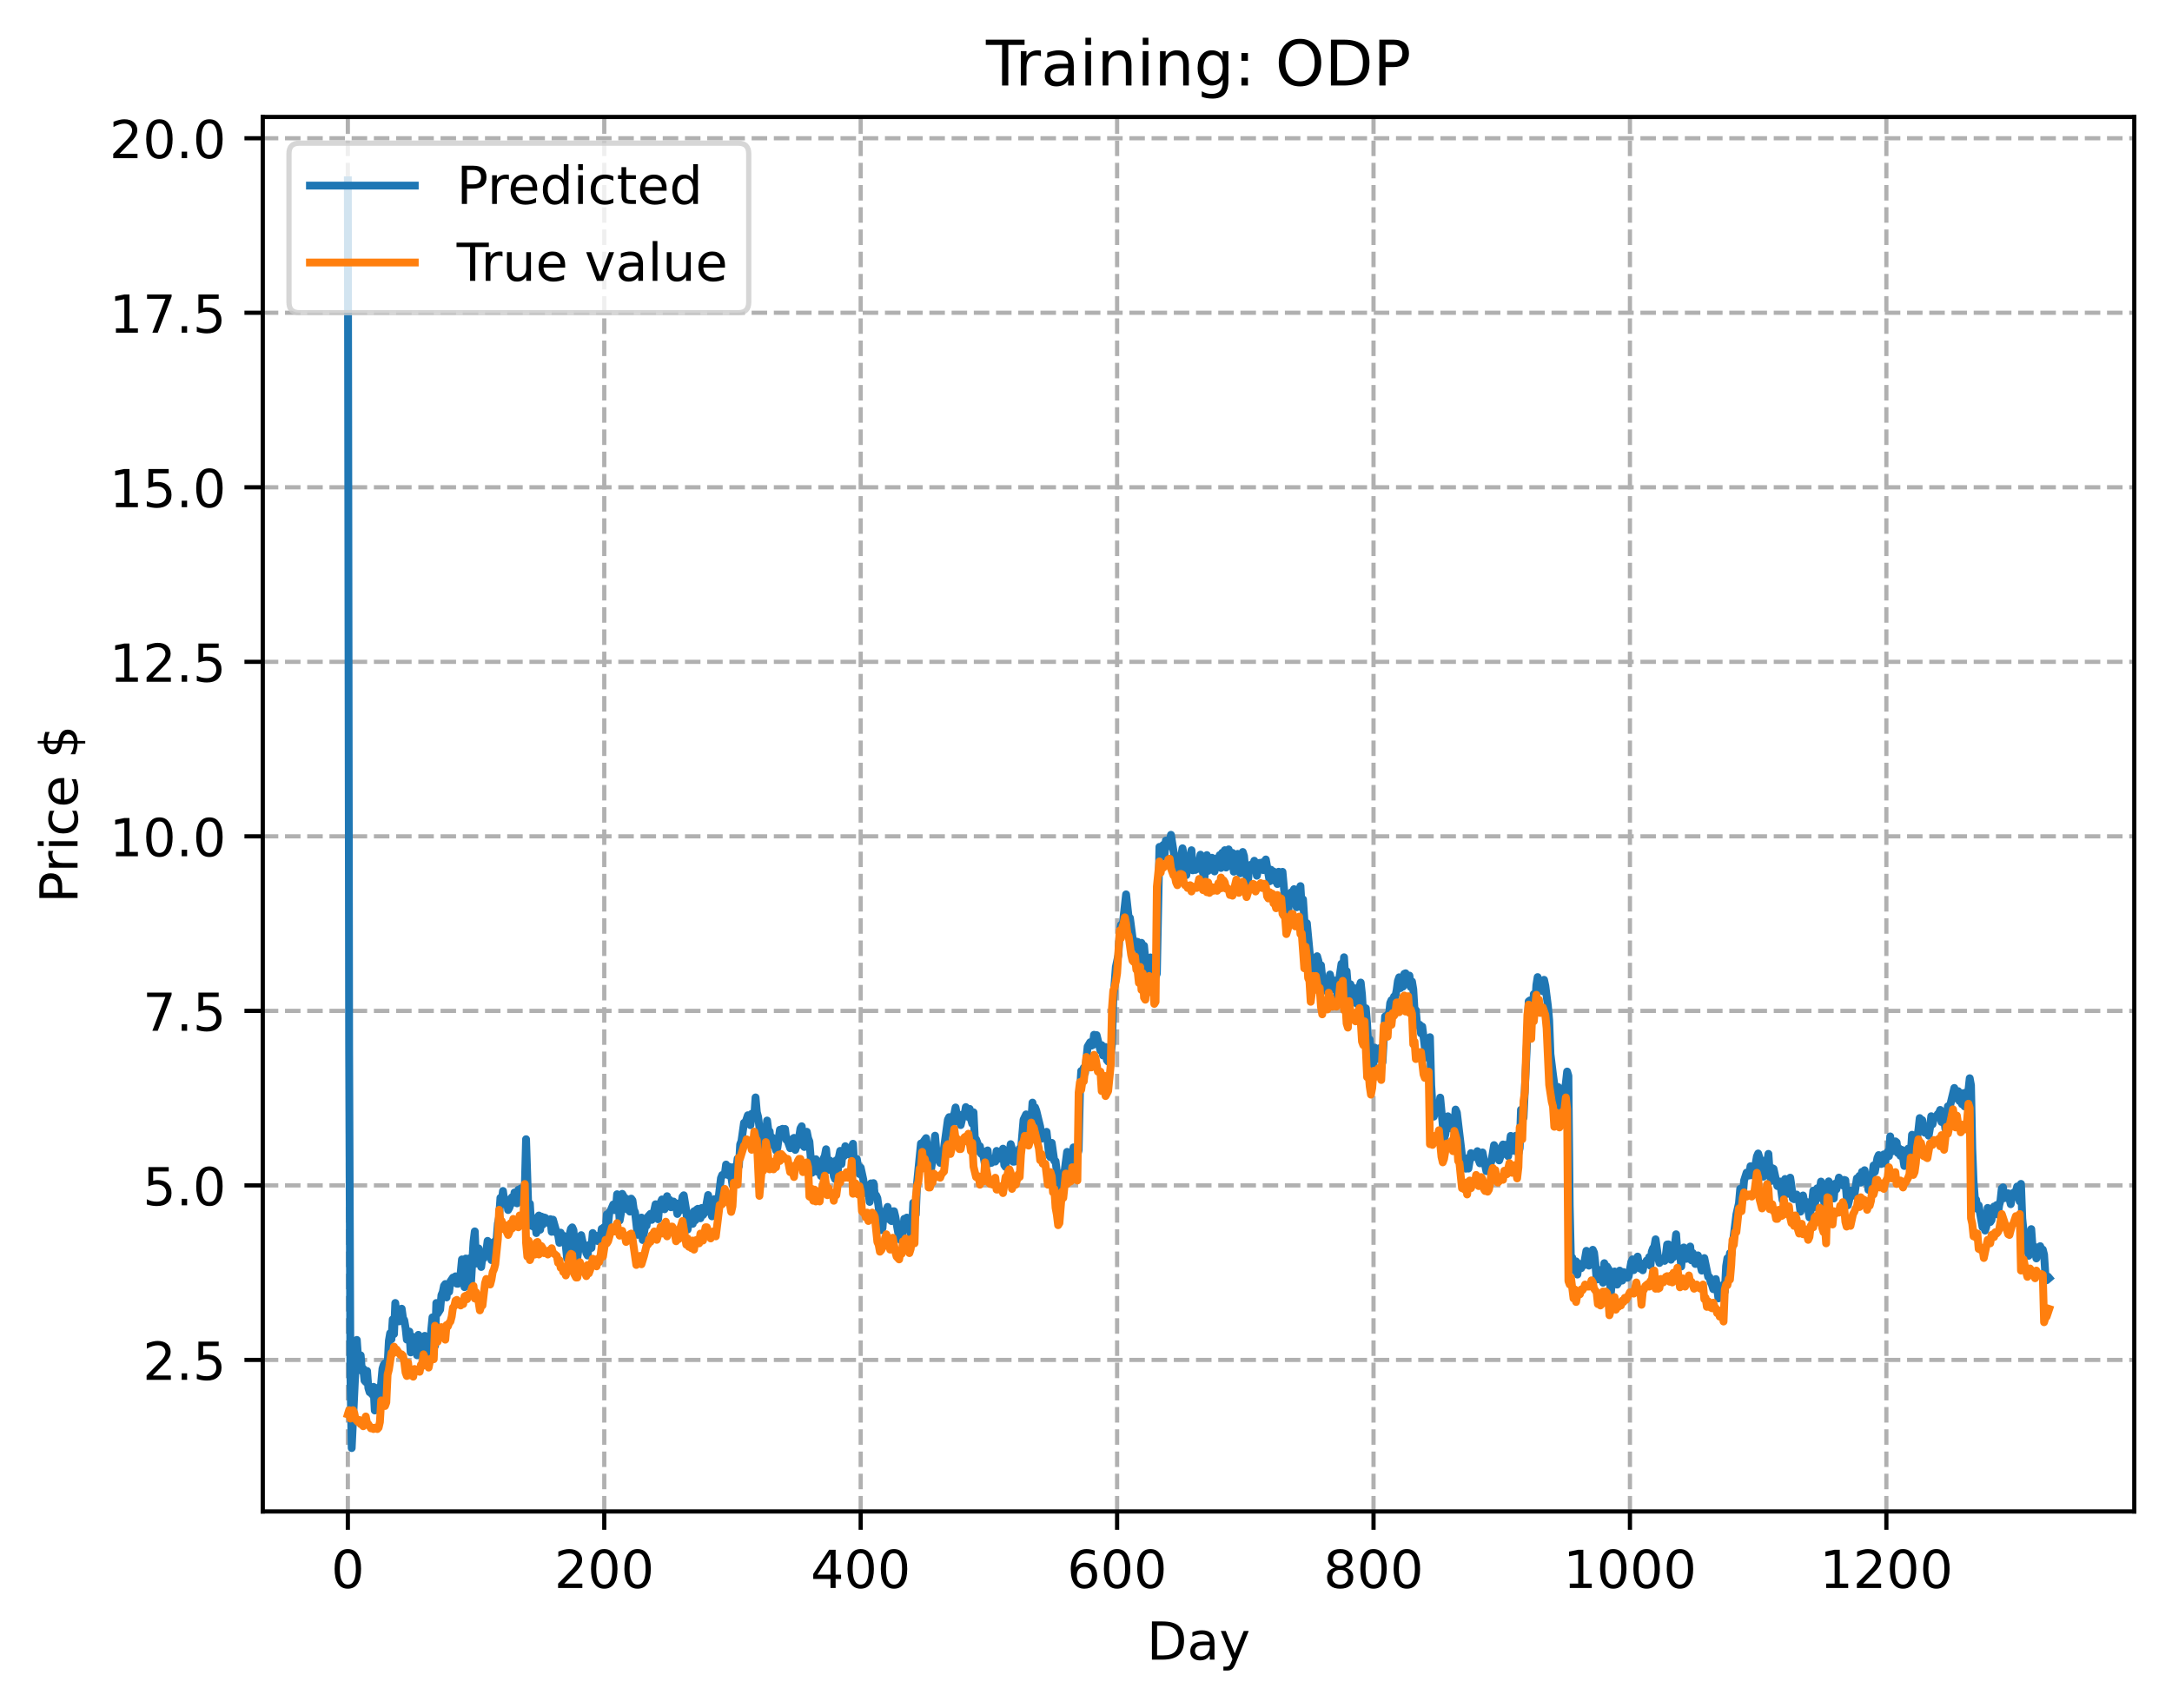 <?xml version="1.0" encoding="utf-8" standalone="no"?>
<!DOCTYPE svg PUBLIC "-//W3C//DTD SVG 1.1//EN"
  "http://www.w3.org/Graphics/SVG/1.1/DTD/svg11.dtd">
<!-- Created with matplotlib (https://matplotlib.org/) -->
<svg height="325.986pt" version="1.1" viewBox="0 0 414.464 325.986" width="414.464pt" xmlns="http://www.w3.org/2000/svg" xmlns:xlink="http://www.w3.org/1999/xlink">
 <defs>
  <style type="text/css">
*{stroke-linecap:butt;stroke-linejoin:round;}
  </style>
 </defs>
 <g id="figure_1">
  <g id="patch_1">
   <path d="M 0 325.986 
L 414.464 325.986 
L 414.464 0 
L 0 0 
z
" style="fill:#ffffff;"/>
  </g>
  <g id="axes_1">
   <g id="patch_2">
    <path d="M 50.144 288.43 
L 407.264 288.43 
L 407.264 22.318 
L 50.144 22.318 
z
" style="fill:#ffffff;"/>
   </g>
   <g id="matplotlib.axis_1">
    <g id="xtick_1">
     <g id="line2d_1">
      <path clip-path="url(#p7bf50ac209)" d="M 66.376 288.43 
L 66.376 22.318 
" style="fill:none;stroke:#b0b0b0;stroke-dasharray:2.96,1.28;stroke-dashoffset:0;stroke-width:0.8;"/>
     </g>
     <g id="line2d_2">
      <defs>
       <path d="M 0 0 
L 0 3.5 
" id="me6b2adea34" style="stroke:#000000;stroke-width:0.8;"/>
      </defs>
      <g>
       <use style="stroke:#000000;stroke-width:0.8;" x="66.376" xlink:href="#me6b2adea34" y="288.43"/>
      </g>
     </g>
     <g id="text_1">
      <!-- 0 -->
      <defs>
       <path d="M 31.781 66.406 
Q 24.172 66.406 20.328 58.906 
Q 16.5 51.422 16.5 36.375 
Q 16.5 21.391 20.328 13.891 
Q 24.172 6.391 31.781 6.391 
Q 39.453 6.391 43.281 13.891 
Q 47.125 21.391 47.125 36.375 
Q 47.125 51.422 43.281 58.906 
Q 39.453 66.406 31.781 66.406 
z
M 31.781 74.219 
Q 44.047 74.219 50.516 64.516 
Q 56.984 54.828 56.984 36.375 
Q 56.984 17.969 50.516 8.266 
Q 44.047 -1.422 31.781 -1.422 
Q 19.531 -1.422 13.062 8.266 
Q 6.594 17.969 6.594 36.375 
Q 6.594 54.828 13.062 64.516 
Q 19.531 74.219 31.781 74.219 
z
" id="DejaVuSans-48"/>
      </defs>
      <g transform="translate(63.195 303.029)scale(0.1 -0.1)">
       <use xlink:href="#DejaVuSans-48"/>
      </g>
     </g>
    </g>
    <g id="xtick_2">
     <g id="line2d_3">
      <path clip-path="url(#p7bf50ac209)" d="M 115.307 288.43 
L 115.307 22.318 
" style="fill:none;stroke:#b0b0b0;stroke-dasharray:2.96,1.28;stroke-dashoffset:0;stroke-width:0.8;"/>
     </g>
     <g id="line2d_4">
      <g>
       <use style="stroke:#000000;stroke-width:0.8;" x="115.307" xlink:href="#me6b2adea34" y="288.43"/>
      </g>
     </g>
     <g id="text_2">
      <!-- 200 -->
      <defs>
       <path d="M 19.188 8.297 
L 53.609 8.297 
L 53.609 0 
L 7.328 0 
L 7.328 8.297 
Q 12.938 14.109 22.625 23.891 
Q 32.328 33.688 34.812 36.531 
Q 39.547 41.844 41.422 45.531 
Q 43.312 49.219 43.312 52.781 
Q 43.312 58.594 39.234 62.25 
Q 35.156 65.922 28.609 65.922 
Q 23.969 65.922 18.812 64.312 
Q 13.672 62.703 7.812 59.422 
L 7.812 69.391 
Q 13.766 71.781 18.938 73 
Q 24.125 74.219 28.422 74.219 
Q 39.75 74.219 46.484 68.547 
Q 53.219 62.891 53.219 53.422 
Q 53.219 48.922 51.531 44.891 
Q 49.859 40.875 45.406 35.406 
Q 44.188 33.984 37.641 27.219 
Q 31.109 20.453 19.188 8.297 
z
" id="DejaVuSans-50"/>
      </defs>
      <g transform="translate(105.763 303.029)scale(0.1 -0.1)">
       <use xlink:href="#DejaVuSans-50"/>
       <use x="63.623" xlink:href="#DejaVuSans-48"/>
       <use x="127.246" xlink:href="#DejaVuSans-48"/>
      </g>
     </g>
    </g>
    <g id="xtick_3">
     <g id="line2d_5">
      <path clip-path="url(#p7bf50ac209)" d="M 164.238 288.43 
L 164.238 22.318 
" style="fill:none;stroke:#b0b0b0;stroke-dasharray:2.96,1.28;stroke-dashoffset:0;stroke-width:0.8;"/>
     </g>
     <g id="line2d_6">
      <g>
       <use style="stroke:#000000;stroke-width:0.8;" x="164.238" xlink:href="#me6b2adea34" y="288.43"/>
      </g>
     </g>
     <g id="text_3">
      <!-- 400 -->
      <defs>
       <path d="M 37.797 64.312 
L 12.891 25.391 
L 37.797 25.391 
z
M 35.203 72.906 
L 47.609 72.906 
L 47.609 25.391 
L 58.016 25.391 
L 58.016 17.188 
L 47.609 17.188 
L 47.609 0 
L 37.797 0 
L 37.797 17.188 
L 4.891 17.188 
L 4.891 26.703 
z
" id="DejaVuSans-52"/>
      </defs>
      <g transform="translate(154.694 303.029)scale(0.1 -0.1)">
       <use xlink:href="#DejaVuSans-52"/>
       <use x="63.623" xlink:href="#DejaVuSans-48"/>
       <use x="127.246" xlink:href="#DejaVuSans-48"/>
      </g>
     </g>
    </g>
    <g id="xtick_4">
     <g id="line2d_7">
      <path clip-path="url(#p7bf50ac209)" d="M 213.168 288.43 
L 213.168 22.318 
" style="fill:none;stroke:#b0b0b0;stroke-dasharray:2.96,1.28;stroke-dashoffset:0;stroke-width:0.8;"/>
     </g>
     <g id="line2d_8">
      <g>
       <use style="stroke:#000000;stroke-width:0.8;" x="213.168" xlink:href="#me6b2adea34" y="288.43"/>
      </g>
     </g>
     <g id="text_4">
      <!-- 600 -->
      <defs>
       <path d="M 33.016 40.375 
Q 26.375 40.375 22.484 35.828 
Q 18.609 31.297 18.609 23.391 
Q 18.609 15.531 22.484 10.953 
Q 26.375 6.391 33.016 6.391 
Q 39.656 6.391 43.531 10.953 
Q 47.406 15.531 47.406 23.391 
Q 47.406 31.297 43.531 35.828 
Q 39.656 40.375 33.016 40.375 
z
M 52.594 71.297 
L 52.594 62.312 
Q 48.875 64.062 45.094 64.984 
Q 41.312 65.922 37.594 65.922 
Q 27.828 65.922 22.672 59.328 
Q 17.531 52.734 16.797 39.406 
Q 19.672 43.656 24.016 45.922 
Q 28.375 48.188 33.594 48.188 
Q 44.578 48.188 50.953 41.516 
Q 57.328 34.859 57.328 23.391 
Q 57.328 12.156 50.688 5.359 
Q 44.047 -1.422 33.016 -1.422 
Q 20.359 -1.422 13.672 8.266 
Q 6.984 17.969 6.984 36.375 
Q 6.984 53.656 15.188 63.938 
Q 23.391 74.219 37.203 74.219 
Q 40.922 74.219 44.703 73.484 
Q 48.484 72.75 52.594 71.297 
z
" id="DejaVuSans-54"/>
      </defs>
      <g transform="translate(203.625 303.029)scale(0.1 -0.1)">
       <use xlink:href="#DejaVuSans-54"/>
       <use x="63.623" xlink:href="#DejaVuSans-48"/>
       <use x="127.246" xlink:href="#DejaVuSans-48"/>
      </g>
     </g>
    </g>
    <g id="xtick_5">
     <g id="line2d_9">
      <path clip-path="url(#p7bf50ac209)" d="M 262.099 288.43 
L 262.099 22.318 
" style="fill:none;stroke:#b0b0b0;stroke-dasharray:2.96,1.28;stroke-dashoffset:0;stroke-width:0.8;"/>
     </g>
     <g id="line2d_10">
      <g>
       <use style="stroke:#000000;stroke-width:0.8;" x="262.099" xlink:href="#me6b2adea34" y="288.43"/>
      </g>
     </g>
     <g id="text_5">
      <!-- 800 -->
      <defs>
       <path d="M 31.781 34.625 
Q 24.75 34.625 20.719 30.859 
Q 16.703 27.094 16.703 20.516 
Q 16.703 13.922 20.719 10.156 
Q 24.75 6.391 31.781 6.391 
Q 38.812 6.391 42.859 10.172 
Q 46.922 13.969 46.922 20.516 
Q 46.922 27.094 42.891 30.859 
Q 38.875 34.625 31.781 34.625 
z
M 21.922 38.812 
Q 15.578 40.375 12.031 44.719 
Q 8.5 49.078 8.5 55.328 
Q 8.5 64.062 14.719 69.141 
Q 20.953 74.219 31.781 74.219 
Q 42.672 74.219 48.875 69.141 
Q 55.078 64.062 55.078 55.328 
Q 55.078 49.078 51.531 44.719 
Q 48 40.375 41.703 38.812 
Q 48.828 37.156 52.797 32.312 
Q 56.781 27.484 56.781 20.516 
Q 56.781 9.906 50.312 4.234 
Q 43.844 -1.422 31.781 -1.422 
Q 19.734 -1.422 13.25 4.234 
Q 6.781 9.906 6.781 20.516 
Q 6.781 27.484 10.781 32.312 
Q 14.797 37.156 21.922 38.812 
z
M 18.312 54.391 
Q 18.312 48.734 21.844 45.562 
Q 25.391 42.391 31.781 42.391 
Q 38.141 42.391 41.719 45.562 
Q 45.312 48.734 45.312 54.391 
Q 45.312 60.062 41.719 63.234 
Q 38.141 66.406 31.781 66.406 
Q 25.391 66.406 21.844 63.234 
Q 18.312 60.062 18.312 54.391 
z
" id="DejaVuSans-56"/>
      </defs>
      <g transform="translate(252.555 303.029)scale(0.1 -0.1)">
       <use xlink:href="#DejaVuSans-56"/>
       <use x="63.623" xlink:href="#DejaVuSans-48"/>
       <use x="127.246" xlink:href="#DejaVuSans-48"/>
      </g>
     </g>
    </g>
    <g id="xtick_6">
     <g id="line2d_11">
      <path clip-path="url(#p7bf50ac209)" d="M 311.029 288.43 
L 311.029 22.318 
" style="fill:none;stroke:#b0b0b0;stroke-dasharray:2.96,1.28;stroke-dashoffset:0;stroke-width:0.8;"/>
     </g>
     <g id="line2d_12">
      <g>
       <use style="stroke:#000000;stroke-width:0.8;" x="311.029" xlink:href="#me6b2adea34" y="288.43"/>
      </g>
     </g>
     <g id="text_6">
      <!-- 1000 -->
      <defs>
       <path d="M 12.406 8.297 
L 28.516 8.297 
L 28.516 63.922 
L 10.984 60.406 
L 10.984 69.391 
L 28.422 72.906 
L 38.281 72.906 
L 38.281 8.297 
L 54.391 8.297 
L 54.391 0 
L 12.406 0 
z
" id="DejaVuSans-49"/>
      </defs>
      <g transform="translate(298.304 303.029)scale(0.1 -0.1)">
       <use xlink:href="#DejaVuSans-49"/>
       <use x="63.623" xlink:href="#DejaVuSans-48"/>
       <use x="127.246" xlink:href="#DejaVuSans-48"/>
       <use x="190.869" xlink:href="#DejaVuSans-48"/>
      </g>
     </g>
    </g>
    <g id="xtick_7">
     <g id="line2d_13">
      <path clip-path="url(#p7bf50ac209)" d="M 359.96 288.43 
L 359.96 22.318 
" style="fill:none;stroke:#b0b0b0;stroke-dasharray:2.96,1.28;stroke-dashoffset:0;stroke-width:0.8;"/>
     </g>
     <g id="line2d_14">
      <g>
       <use style="stroke:#000000;stroke-width:0.8;" x="359.96" xlink:href="#me6b2adea34" y="288.43"/>
      </g>
     </g>
     <g id="text_7">
      <!-- 1200 -->
      <g transform="translate(347.235 303.029)scale(0.1 -0.1)">
       <use xlink:href="#DejaVuSans-49"/>
       <use x="63.623" xlink:href="#DejaVuSans-50"/>
       <use x="127.246" xlink:href="#DejaVuSans-48"/>
       <use x="190.869" xlink:href="#DejaVuSans-48"/>
      </g>
     </g>
    </g>
    <g id="text_8">
     <!-- Day -->
     <defs>
      <path d="M 19.672 64.797 
L 19.672 8.109 
L 31.594 8.109 
Q 46.688 8.109 53.688 14.938 
Q 60.688 21.781 60.688 36.531 
Q 60.688 51.172 53.688 57.984 
Q 46.688 64.797 31.594 64.797 
z
M 9.812 72.906 
L 30.078 72.906 
Q 51.266 72.906 61.172 64.094 
Q 71.094 55.281 71.094 36.531 
Q 71.094 17.672 61.125 8.828 
Q 51.172 0 30.078 0 
L 9.812 0 
z
" id="DejaVuSans-68"/>
      <path d="M 34.281 27.484 
Q 23.391 27.484 19.188 25 
Q 14.984 22.516 14.984 16.5 
Q 14.984 11.719 18.141 8.906 
Q 21.297 6.109 26.703 6.109 
Q 34.188 6.109 38.703 11.406 
Q 43.219 16.703 43.219 25.484 
L 43.219 27.484 
z
M 52.203 31.203 
L 52.203 0 
L 43.219 0 
L 43.219 8.297 
Q 40.141 3.328 35.547 0.953 
Q 30.953 -1.422 24.312 -1.422 
Q 15.922 -1.422 10.953 3.297 
Q 6 8.016 6 15.922 
Q 6 25.141 12.172 29.828 
Q 18.359 34.516 30.609 34.516 
L 43.219 34.516 
L 43.219 35.406 
Q 43.219 41.609 39.141 45 
Q 35.062 48.391 27.688 48.391 
Q 23 48.391 18.547 47.266 
Q 14.109 46.141 10.016 43.891 
L 10.016 52.203 
Q 14.938 54.109 19.578 55.047 
Q 24.219 56 28.609 56 
Q 40.484 56 46.344 49.844 
Q 52.203 43.703 52.203 31.203 
z
" id="DejaVuSans-97"/>
      <path d="M 32.172 -5.078 
Q 28.375 -14.844 24.75 -17.812 
Q 21.141 -20.797 15.094 -20.797 
L 7.906 -20.797 
L 7.906 -13.281 
L 13.188 -13.281 
Q 16.891 -13.281 18.938 -11.516 
Q 21 -9.766 23.484 -3.219 
L 25.094 0.875 
L 2.984 54.688 
L 12.5 54.688 
L 29.594 11.922 
L 46.688 54.688 
L 56.203 54.688 
z
" id="DejaVuSans-121"/>
     </defs>
     <g transform="translate(218.83 316.707)scale(0.1 -0.1)">
      <use xlink:href="#DejaVuSans-68"/>
      <use x="77.002" xlink:href="#DejaVuSans-97"/>
      <use x="138.281" xlink:href="#DejaVuSans-121"/>
     </g>
    </g>
   </g>
   <g id="matplotlib.axis_2">
    <g id="ytick_1">
     <g id="line2d_15">
      <path clip-path="url(#p7bf50ac209)" d="M 50.144 259.512 
L 407.264 259.512 
" style="fill:none;stroke:#b0b0b0;stroke-dasharray:2.96,1.28;stroke-dashoffset:0;stroke-width:0.8;"/>
     </g>
     <g id="line2d_16">
      <defs>
       <path d="M 0 0 
L -3.5 0 
" id="m7d73549662" style="stroke:#000000;stroke-width:0.8;"/>
      </defs>
      <g>
       <use style="stroke:#000000;stroke-width:0.8;" x="50.144" xlink:href="#m7d73549662" y="259.512"/>
      </g>
     </g>
     <g id="text_9">
      <!-- 2.5 -->
      <defs>
       <path d="M 10.688 12.406 
L 21 12.406 
L 21 0 
L 10.688 0 
z
" id="DejaVuSans-46"/>
       <path d="M 10.797 72.906 
L 49.516 72.906 
L 49.516 64.594 
L 19.828 64.594 
L 19.828 46.734 
Q 21.969 47.469 24.109 47.828 
Q 26.266 48.188 28.422 48.188 
Q 40.625 48.188 47.75 41.5 
Q 54.891 34.812 54.891 23.391 
Q 54.891 11.625 47.562 5.094 
Q 40.234 -1.422 26.906 -1.422 
Q 22.312 -1.422 17.547 -0.641 
Q 12.797 0.141 7.719 1.703 
L 7.719 11.625 
Q 12.109 9.234 16.797 8.062 
Q 21.484 6.891 26.703 6.891 
Q 35.156 6.891 40.078 11.328 
Q 45.016 15.766 45.016 23.391 
Q 45.016 31 40.078 35.438 
Q 35.156 39.891 26.703 39.891 
Q 22.75 39.891 18.812 39.016 
Q 14.891 38.141 10.797 36.281 
z
" id="DejaVuSans-53"/>
      </defs>
      <g transform="translate(27.241 263.311)scale(0.1 -0.1)">
       <use xlink:href="#DejaVuSans-50"/>
       <use x="63.623" xlink:href="#DejaVuSans-46"/>
       <use x="95.41" xlink:href="#DejaVuSans-53"/>
      </g>
     </g>
    </g>
    <g id="ytick_2">
     <g id="line2d_17">
      <path clip-path="url(#p7bf50ac209)" d="M 50.144 226.208 
L 407.264 226.208 
" style="fill:none;stroke:#b0b0b0;stroke-dasharray:2.96,1.28;stroke-dashoffset:0;stroke-width:0.8;"/>
     </g>
     <g id="line2d_18">
      <g>
       <use style="stroke:#000000;stroke-width:0.8;" x="50.144" xlink:href="#m7d73549662" y="226.208"/>
      </g>
     </g>
     <g id="text_10">
      <!-- 5.0 -->
      <g transform="translate(27.241 230.007)scale(0.1 -0.1)">
       <use xlink:href="#DejaVuSans-53"/>
       <use x="63.623" xlink:href="#DejaVuSans-46"/>
       <use x="95.41" xlink:href="#DejaVuSans-48"/>
      </g>
     </g>
    </g>
    <g id="ytick_3">
     <g id="line2d_19">
      <path clip-path="url(#p7bf50ac209)" d="M 50.144 192.903 
L 407.264 192.903 
" style="fill:none;stroke:#b0b0b0;stroke-dasharray:2.96,1.28;stroke-dashoffset:0;stroke-width:0.8;"/>
     </g>
     <g id="line2d_20">
      <g>
       <use style="stroke:#000000;stroke-width:0.8;" x="50.144" xlink:href="#m7d73549662" y="192.903"/>
      </g>
     </g>
     <g id="text_11">
      <!-- 7.5 -->
      <defs>
       <path d="M 8.203 72.906 
L 55.078 72.906 
L 55.078 68.703 
L 28.609 0 
L 18.312 0 
L 43.219 64.594 
L 8.203 64.594 
z
" id="DejaVuSans-55"/>
      </defs>
      <g transform="translate(27.241 196.702)scale(0.1 -0.1)">
       <use xlink:href="#DejaVuSans-55"/>
       <use x="63.623" xlink:href="#DejaVuSans-46"/>
       <use x="95.41" xlink:href="#DejaVuSans-53"/>
      </g>
     </g>
    </g>
    <g id="ytick_4">
     <g id="line2d_21">
      <path clip-path="url(#p7bf50ac209)" d="M 50.144 159.598 
L 407.264 159.598 
" style="fill:none;stroke:#b0b0b0;stroke-dasharray:2.96,1.28;stroke-dashoffset:0;stroke-width:0.8;"/>
     </g>
     <g id="line2d_22">
      <g>
       <use style="stroke:#000000;stroke-width:0.8;" x="50.144" xlink:href="#m7d73549662" y="159.598"/>
      </g>
     </g>
     <g id="text_12">
      <!-- 10.0 -->
      <g transform="translate(20.878 163.397)scale(0.1 -0.1)">
       <use xlink:href="#DejaVuSans-49"/>
       <use x="63.623" xlink:href="#DejaVuSans-48"/>
       <use x="127.246" xlink:href="#DejaVuSans-46"/>
       <use x="159.033" xlink:href="#DejaVuSans-48"/>
      </g>
     </g>
    </g>
    <g id="ytick_5">
     <g id="line2d_23">
      <path clip-path="url(#p7bf50ac209)" d="M 50.144 126.294 
L 407.264 126.294 
" style="fill:none;stroke:#b0b0b0;stroke-dasharray:2.96,1.28;stroke-dashoffset:0;stroke-width:0.8;"/>
     </g>
     <g id="line2d_24">
      <g>
       <use style="stroke:#000000;stroke-width:0.8;" x="50.144" xlink:href="#m7d73549662" y="126.294"/>
      </g>
     </g>
     <g id="text_13">
      <!-- 12.5 -->
      <g transform="translate(20.878 130.093)scale(0.1 -0.1)">
       <use xlink:href="#DejaVuSans-49"/>
       <use x="63.623" xlink:href="#DejaVuSans-50"/>
       <use x="127.246" xlink:href="#DejaVuSans-46"/>
       <use x="159.033" xlink:href="#DejaVuSans-53"/>
      </g>
     </g>
    </g>
    <g id="ytick_6">
     <g id="line2d_25">
      <path clip-path="url(#p7bf50ac209)" d="M 50.144 92.989 
L 407.264 92.989 
" style="fill:none;stroke:#b0b0b0;stroke-dasharray:2.96,1.28;stroke-dashoffset:0;stroke-width:0.8;"/>
     </g>
     <g id="line2d_26">
      <g>
       <use style="stroke:#000000;stroke-width:0.8;" x="50.144" xlink:href="#m7d73549662" y="92.989"/>
      </g>
     </g>
     <g id="text_14">
      <!-- 15.0 -->
      <g transform="translate(20.878 96.788)scale(0.1 -0.1)">
       <use xlink:href="#DejaVuSans-49"/>
       <use x="63.623" xlink:href="#DejaVuSans-53"/>
       <use x="127.246" xlink:href="#DejaVuSans-46"/>
       <use x="159.033" xlink:href="#DejaVuSans-48"/>
      </g>
     </g>
    </g>
    <g id="ytick_7">
     <g id="line2d_27">
      <path clip-path="url(#p7bf50ac209)" d="M 50.144 59.684 
L 407.264 59.684 
" style="fill:none;stroke:#b0b0b0;stroke-dasharray:2.96,1.28;stroke-dashoffset:0;stroke-width:0.8;"/>
     </g>
     <g id="line2d_28">
      <g>
       <use style="stroke:#000000;stroke-width:0.8;" x="50.144" xlink:href="#m7d73549662" y="59.684"/>
      </g>
     </g>
     <g id="text_15">
      <!-- 17.5 -->
      <g transform="translate(20.878 63.483)scale(0.1 -0.1)">
       <use xlink:href="#DejaVuSans-49"/>
       <use x="63.623" xlink:href="#DejaVuSans-55"/>
       <use x="127.246" xlink:href="#DejaVuSans-46"/>
       <use x="159.033" xlink:href="#DejaVuSans-53"/>
      </g>
     </g>
    </g>
    <g id="ytick_8">
     <g id="line2d_29">
      <path clip-path="url(#p7bf50ac209)" d="M 50.144 26.38 
L 407.264 26.38 
" style="fill:none;stroke:#b0b0b0;stroke-dasharray:2.96,1.28;stroke-dashoffset:0;stroke-width:0.8;"/>
     </g>
     <g id="line2d_30">
      <g>
       <use style="stroke:#000000;stroke-width:0.8;" x="50.144" xlink:href="#m7d73549662" y="26.38"/>
      </g>
     </g>
     <g id="text_16">
      <!-- 20.0 -->
      <g transform="translate(20.878 30.179)scale(0.1 -0.1)">
       <use xlink:href="#DejaVuSans-50"/>
       <use x="63.623" xlink:href="#DejaVuSans-48"/>
       <use x="127.246" xlink:href="#DejaVuSans-46"/>
       <use x="159.033" xlink:href="#DejaVuSans-48"/>
      </g>
     </g>
    </g>
    <g id="text_17">
     <!-- Price $ -->
     <defs>
      <path d="M 19.672 64.797 
L 19.672 37.406 
L 32.078 37.406 
Q 38.969 37.406 42.719 40.969 
Q 46.484 44.531 46.484 51.125 
Q 46.484 57.672 42.719 61.234 
Q 38.969 64.797 32.078 64.797 
z
M 9.812 72.906 
L 32.078 72.906 
Q 44.344 72.906 50.609 67.359 
Q 56.891 61.812 56.891 51.125 
Q 56.891 40.328 50.609 34.812 
Q 44.344 29.297 32.078 29.297 
L 19.672 29.297 
L 19.672 0 
L 9.812 0 
z
" id="DejaVuSans-80"/>
      <path d="M 41.109 46.297 
Q 39.594 47.172 37.812 47.578 
Q 36.031 48 33.891 48 
Q 26.266 48 22.188 43.047 
Q 18.109 38.094 18.109 28.812 
L 18.109 0 
L 9.078 0 
L 9.078 54.688 
L 18.109 54.688 
L 18.109 46.188 
Q 20.953 51.172 25.484 53.578 
Q 30.031 56 36.531 56 
Q 37.453 56 38.578 55.875 
Q 39.703 55.766 41.062 55.516 
z
" id="DejaVuSans-114"/>
      <path d="M 9.422 54.688 
L 18.406 54.688 
L 18.406 0 
L 9.422 0 
z
M 9.422 75.984 
L 18.406 75.984 
L 18.406 64.594 
L 9.422 64.594 
z
" id="DejaVuSans-105"/>
      <path d="M 48.781 52.594 
L 48.781 44.188 
Q 44.969 46.297 41.141 47.344 
Q 37.312 48.391 33.406 48.391 
Q 24.656 48.391 19.812 42.844 
Q 14.984 37.312 14.984 27.297 
Q 14.984 17.281 19.812 11.734 
Q 24.656 6.203 33.406 6.203 
Q 37.312 6.203 41.141 7.25 
Q 44.969 8.297 48.781 10.406 
L 48.781 2.094 
Q 45.016 0.344 40.984 -0.531 
Q 36.969 -1.422 32.422 -1.422 
Q 20.062 -1.422 12.781 6.344 
Q 5.516 14.109 5.516 27.297 
Q 5.516 40.672 12.859 48.328 
Q 20.219 56 33.016 56 
Q 37.156 56 41.109 55.141 
Q 45.062 54.297 48.781 52.594 
z
" id="DejaVuSans-99"/>
      <path d="M 56.203 29.594 
L 56.203 25.203 
L 14.891 25.203 
Q 15.484 15.922 20.484 11.062 
Q 25.484 6.203 34.422 6.203 
Q 39.594 6.203 44.453 7.469 
Q 49.312 8.734 54.109 11.281 
L 54.109 2.781 
Q 49.266 0.734 44.188 -0.344 
Q 39.109 -1.422 33.891 -1.422 
Q 20.797 -1.422 13.156 6.188 
Q 5.516 13.812 5.516 26.812 
Q 5.516 40.234 12.766 48.109 
Q 20.016 56 32.328 56 
Q 43.359 56 49.781 48.891 
Q 56.203 41.797 56.203 29.594 
z
M 47.219 32.234 
Q 47.125 39.594 43.094 43.984 
Q 39.062 48.391 32.422 48.391 
Q 24.906 48.391 20.391 44.141 
Q 15.875 39.891 15.188 32.172 
z
" id="DejaVuSans-101"/>
      <path id="DejaVuSans-32"/>
      <path d="M 33.797 -14.703 
L 28.906 -14.703 
L 28.859 0 
Q 23.734 0.094 18.609 1.188 
Q 13.484 2.297 8.297 4.5 
L 8.297 13.281 
Q 13.281 10.156 18.375 8.562 
Q 23.484 6.984 28.906 6.938 
L 28.906 29.203 
Q 18.109 30.953 13.203 35.156 
Q 8.297 39.359 8.297 46.688 
Q 8.297 54.641 13.625 59.219 
Q 18.953 63.812 28.906 64.5 
L 28.906 75.984 
L 33.797 75.984 
L 33.797 64.656 
Q 38.328 64.453 42.578 63.688 
Q 46.828 62.938 50.875 61.625 
L 50.875 53.078 
Q 46.828 55.125 42.547 56.25 
Q 38.281 57.375 33.797 57.562 
L 33.797 36.719 
Q 44.875 35.016 50.094 30.609 
Q 55.328 26.219 55.328 18.609 
Q 55.328 10.359 49.781 5.594 
Q 44.234 0.828 33.797 0.094 
z
M 28.906 37.594 
L 28.906 57.625 
Q 23.25 56.984 20.266 54.391 
Q 17.281 51.812 17.281 47.516 
Q 17.281 43.312 20.031 40.969 
Q 22.797 38.625 28.906 37.594 
z
M 33.797 28.219 
L 33.797 7.078 
Q 39.984 7.906 43.141 10.594 
Q 46.297 13.281 46.297 17.672 
Q 46.297 21.969 43.281 24.5 
Q 40.281 27.047 33.797 28.219 
z
" id="DejaVuSans-36"/>
     </defs>
     <g transform="translate(14.798 172.342)rotate(-90)scale(0.1 -0.1)">
      <use xlink:href="#DejaVuSans-80"/>
      <use x="58.553" xlink:href="#DejaVuSans-114"/>
      <use x="99.666" xlink:href="#DejaVuSans-105"/>
      <use x="127.449" xlink:href="#DejaVuSans-99"/>
      <use x="182.43" xlink:href="#DejaVuSans-101"/>
      <use x="243.953" xlink:href="#DejaVuSans-32"/>
      <use x="275.74" xlink:href="#DejaVuSans-36"/>
     </g>
    </g>
   </g>
   <g id="line2d_31">
    <path clip-path="url(#p7bf50ac209)" d="M 66.376 34.414 
L 66.621 199.91 
L 66.866 262.324 
L 67.11 276.334 
L 68.089 255.693 
L 68.334 259.182 
L 68.578 259.561 
L 68.823 258.633 
L 69.068 261.639 
L 69.312 261.167 
L 69.557 263.455 
L 69.802 263.732 
L 70.046 261.614 
L 70.291 264.869 
L 70.536 265.68 
L 70.78 265.778 
L 71.025 266.109 
L 71.27 264.648 
L 71.514 269.159 
L 72.003 264.86 
L 72.248 267.424 
L 72.493 266.587 
L 72.982 261.195 
L 73.227 260.419 
L 73.471 260.128 
L 73.716 261.118 
L 73.961 260.414 
L 74.205 255.849 
L 74.45 254.407 
L 74.695 255.569 
L 74.939 251.767 
L 75.184 254.574 
L 75.429 248.645 
L 75.673 251.216 
L 75.918 250.211 
L 76.163 252.156 
L 76.407 251.758 
L 76.652 249.737 
L 76.897 251.524 
L 77.141 251.934 
L 77.386 253.349 
L 77.631 255.638 
L 77.875 255.481 
L 78.12 254.093 
L 78.364 258.082 
L 78.609 255.019 
L 79.098 257.622 
L 79.343 256.336 
L 79.588 258.627 
L 79.832 254.726 
L 80.077 258.37 
L 80.566 255.938 
L 80.811 257.516 
L 81.056 254.914 
L 81.3 255.298 
L 81.545 255.326 
L 82.034 259.101 
L 82.279 253.913 
L 82.524 251.378 
L 83.013 256.835 
L 83.258 248.648 
L 83.502 250.682 
L 83.991 249.907 
L 84.236 247.137 
L 84.481 246.58 
L 84.725 245.37 
L 84.97 245.03 
L 85.215 247.589 
L 85.459 245.063 
L 85.704 246.516 
L 85.949 244.525 
L 86.438 243.798 
L 86.683 243.848 
L 86.927 243.553 
L 87.172 244.97 
L 87.417 244.978 
L 87.661 244.674 
L 87.906 242.916 
L 88.151 240.331 
L 88.395 240.969 
L 88.64 245.628 
L 88.885 240.16 
L 89.129 242.204 
L 89.374 242.174 
L 89.619 240.114 
L 89.863 245.025 
L 90.352 236.954 
L 90.597 234.982 
L 90.842 241.124 
L 91.086 240.927 
L 91.331 238.226 
L 91.576 239.637 
L 91.82 241.779 
L 92.065 239.838 
L 92.31 240.121 
L 92.799 238.738 
L 93.044 236.792 
L 93.288 238.519 
L 93.533 239.067 
L 93.778 240.462 
L 94.267 236.991 
L 94.512 237.116 
L 94.756 236.589 
L 95.001 233.478 
L 95.246 232.261 
L 95.49 228.576 
L 95.735 229.263 
L 95.979 227.269 
L 96.224 229.198 
L 96.469 229.848 
L 96.713 228.934 
L 96.958 230.907 
L 97.203 230.463 
L 97.447 229.747 
L 97.692 228.455 
L 97.937 229.502 
L 98.181 227.554 
L 98.426 229.396 
L 98.671 229.63 
L 98.915 227.036 
L 99.16 228.374 
L 99.405 226.774 
L 99.649 227.451 
L 99.894 227.42 
L 100.139 226.751 
L 100.383 217.39 
L 100.873 232.432 
L 101.117 229.697 
L 101.362 233.91 
L 101.607 232.858 
L 101.851 234.134 
L 102.096 232.512 
L 102.34 235.307 
L 102.585 232.276 
L 102.83 231.953 
L 103.074 234.673 
L 103.319 232.155 
L 103.564 233.7 
L 103.808 232.318 
L 104.053 232.396 
L 104.298 233.057 
L 104.787 233.475 
L 105.032 232.651 
L 105.276 235.07 
L 105.521 232.742 
L 106.255 235.321 
L 106.5 235.66 
L 106.744 237.17 
L 106.989 235.221 
L 107.234 236.564 
L 107.478 235.794 
L 107.967 237.727 
L 108.212 240.184 
L 108.701 235.523 
L 108.946 234.491 
L 109.191 234.215 
L 109.435 234.752 
L 109.68 238.128 
L 109.925 239.674 
L 110.169 239.989 
L 110.659 236.527 
L 110.903 235.698 
L 111.393 238.087 
L 111.637 237.899 
L 111.882 239.12 
L 112.127 239.589 
L 112.371 237.572 
L 112.861 238.155 
L 113.105 235.294 
L 113.35 236.237 
L 113.839 235.835 
L 114.084 236.842 
L 114.328 236.307 
L 114.573 236.422 
L 114.818 234.486 
L 115.062 234.376 
L 115.307 234.135 
L 115.552 235.311 
L 115.796 231.731 
L 116.041 233.587 
L 116.286 231.313 
L 116.53 230.995 
L 117.02 229.846 
L 117.264 230.931 
L 117.509 230.831 
L 117.754 227.892 
L 117.998 229.179 
L 118.243 232.908 
L 118.488 231.536 
L 118.732 227.817 
L 118.977 228.258 
L 119.222 230.163 
L 119.466 228.718 
L 119.711 230.79 
L 119.955 229.356 
L 120.2 231.209 
L 120.445 228.73 
L 120.689 229.065 
L 120.934 230.797 
L 121.179 231.327 
L 121.668 235.647 
L 121.913 232.468 
L 122.157 234.041 
L 122.402 232.346 
L 122.647 236.637 
L 123.136 233.833 
L 123.381 233.893 
L 123.625 232.19 
L 124.115 231.638 
L 124.359 232.793 
L 124.604 232.062 
L 125.093 229.808 
L 125.338 231.726 
L 125.583 232.67 
L 125.827 229.995 
L 126.316 228.888 
L 126.806 230.763 
L 127.05 229.056 
L 127.295 228.265 
L 127.54 229.936 
L 127.784 228.967 
L 128.029 230.382 
L 128.274 229.401 
L 128.518 229.284 
L 128.763 230.127 
L 129.008 230.152 
L 129.252 231.659 
L 129.497 229.635 
L 129.742 231.032 
L 129.986 230.105 
L 130.231 228.385 
L 130.476 228.091 
L 130.965 231.084 
L 131.21 234.636 
L 131.454 233.123 
L 131.699 232.991 
L 131.943 233.147 
L 132.188 233.546 
L 132.433 231.143 
L 132.677 232.881 
L 132.922 230.838 
L 133.167 230.665 
L 133.411 232.023 
L 133.656 232.486 
L 133.901 230.517 
L 134.145 231.859 
L 134.39 231.524 
L 134.635 230.76 
L 135.124 228.039 
L 135.613 230.995 
L 135.858 232.115 
L 136.103 231.285 
L 136.347 228.82 
L 136.837 230.618 
L 137.081 228.943 
L 137.571 224.829 
L 137.815 224.217 
L 138.06 224.219 
L 138.304 224.095 
L 138.549 222.228 
L 138.794 224.086 
L 139.038 224.287 
L 139.283 222.686 
L 139.772 226.119 
L 140.262 222.572 
L 140.506 223.259 
L 140.751 221.09 
L 140.996 222.547 
L 141.24 218.382 
L 141.485 217.754 
L 141.974 214.264 
L 142.219 214.287 
L 142.708 212.817 
L 143.198 214.715 
L 143.442 212.537 
L 143.687 212.996 
L 143.931 213.056 
L 144.176 209.419 
L 144.421 212.221 
L 144.665 213.132 
L 144.91 215.08 
L 145.155 219.775 
L 145.399 220.941 
L 145.644 219.913 
L 145.889 219.9 
L 146.378 213.83 
L 146.623 215.742 
L 146.867 215.903 
L 147.112 218.443 
L 147.357 217.065 
L 148.091 219.559 
L 148.335 219.097 
L 148.825 215.586 
L 149.069 215.624 
L 149.314 215.406 
L 149.559 216.271 
L 149.803 215.437 
L 150.048 217.521 
L 150.292 217.717 
L 150.782 219.111 
L 151.026 218.902 
L 151.271 217.308 
L 151.516 217.138 
L 151.76 219.431 
L 152.005 218.608 
L 152.25 218.584 
L 152.739 215.352 
L 152.984 214.921 
L 153.228 217.561 
L 153.473 218.877 
L 153.718 218.477 
L 153.962 215.972 
L 154.207 217.209 
L 154.452 217.839 
L 154.941 223.809 
L 155.186 221.788 
L 155.43 223.272 
L 155.675 221.203 
L 155.919 223.59 
L 156.164 222.537 
L 156.409 222.462 
L 156.653 224.403 
L 157.143 221.075 
L 157.387 220.601 
L 157.632 219.307 
L 157.877 221.909 
L 158.121 223.266 
L 158.366 221.464 
L 158.611 222.759 
L 158.855 221.782 
L 159.1 224.427 
L 159.345 224.992 
L 159.589 221.409 
L 159.834 223.883 
L 160.079 220.783 
L 160.323 219.615 
L 160.568 222.144 
L 160.813 219.742 
L 161.057 220.632 
L 161.302 218.725 
L 161.546 220.063 
L 161.791 219.816 
L 162.036 220.326 
L 162.28 219.122 
L 162.525 218.916 
L 162.77 218.259 
L 163.014 222.738 
L 163.259 222.215 
L 163.504 221.153 
L 163.993 224.029 
L 164.238 222.807 
L 164.727 225.057 
L 164.972 227.14 
L 165.216 227.693 
L 165.461 227.81 
L 165.706 227.238 
L 165.95 229.359 
L 166.195 225.822 
L 166.44 226.174 
L 166.684 225.77 
L 166.929 228.044 
L 167.174 228.086 
L 167.418 228.625 
L 167.663 230.373 
L 168.152 234.743 
L 168.397 234.362 
L 168.641 231.229 
L 168.886 232.488 
L 169.131 230.964 
L 169.375 230.307 
L 169.62 232.609 
L 170.109 233.016 
L 170.354 231.153 
L 170.599 231.136 
L 170.843 232.135 
L 171.577 236.29 
L 171.822 236.613 
L 172.067 236.028 
L 172.311 234.706 
L 172.556 232.579 
L 172.801 233.734 
L 173.045 232.35 
L 173.29 233.409 
L 173.534 233.595 
L 173.779 235.647 
L 174.024 234.794 
L 174.268 229.523 
L 174.513 231.91 
L 174.758 231.773 
L 175.002 225.648 
L 175.736 218.209 
L 175.981 219.217 
L 176.226 217.858 
L 176.715 217.187 
L 176.96 218.927 
L 177.204 219.107 
L 177.449 221.838 
L 177.694 222.969 
L 178.183 219.714 
L 178.428 216.719 
L 178.672 219.583 
L 179.162 221.269 
L 179.406 221.92 
L 179.651 220.8 
L 179.895 220.793 
L 180.874 213.671 
L 181.119 213.179 
L 181.363 215.079 
L 181.608 215.829 
L 181.853 212.956 
L 182.097 212.557 
L 182.342 211.335 
L 182.831 214.017 
L 183.076 212.741 
L 183.321 214.701 
L 183.81 212.594 
L 184.055 212.724 
L 184.299 211.266 
L 184.544 211.78 
L 184.789 213.16 
L 185.033 211.604 
L 185.278 213.568 
L 185.522 214.437 
L 185.767 212.256 
L 186.012 217.252 
L 186.256 217.423 
L 186.501 218.057 
L 186.746 219.709 
L 186.99 218.731 
L 187.235 220.186 
L 187.48 220.095 
L 187.724 220.975 
L 187.969 222.322 
L 188.214 219.691 
L 188.458 219.532 
L 188.703 222.038 
L 188.948 221.715 
L 189.192 221.904 
L 189.437 221.112 
L 189.682 221.076 
L 189.926 221.662 
L 190.171 219.622 
L 190.66 221.126 
L 190.905 220.198 
L 191.15 220.376 
L 191.394 219.198 
L 191.639 222.322 
L 191.883 222.68 
L 192.128 219.907 
L 192.373 221.067 
L 192.617 220.302 
L 192.862 218.334 
L 193.107 219.202 
L 193.351 221.699 
L 193.596 221.672 
L 193.841 219.904 
L 194.085 220.624 
L 194.33 220.412 
L 194.575 219.163 
L 194.819 219.53 
L 195.309 213.676 
L 195.798 212.656 
L 196.043 213.681 
L 196.287 215.202 
L 196.532 215.691 
L 196.777 214.128 
L 197.021 210.405 
L 197.266 212.288 
L 197.51 211.313 
L 197.755 211.967 
L 198.489 214.985 
L 198.734 217.304 
L 198.978 215.982 
L 199.223 217 
L 199.468 216.629 
L 199.712 215.984 
L 200.202 220.513 
L 200.446 220.83 
L 200.691 218.086 
L 201.18 221.523 
L 201.425 221.586 
L 201.67 223.598 
L 201.914 227.303 
L 202.159 229.294 
L 202.404 228.665 
L 202.893 223.756 
L 203.138 223.564 
L 203.627 219.808 
L 203.871 220.938 
L 204.116 220.267 
L 204.361 221.556 
L 204.85 218.951 
L 205.095 219.851 
L 205.339 221.216 
L 205.829 219.511 
L 206.073 208.539 
L 206.318 204.361 
L 206.563 204.651 
L 206.807 203.763 
L 207.052 204.734 
L 207.541 199.716 
L 208.031 198.886 
L 208.275 199.533 
L 208.52 199.425 
L 208.765 197.463 
L 209.009 198.405 
L 209.254 197.525 
L 209.988 200.489 
L 210.232 199.442 
L 210.477 201.415 
L 210.722 201.467 
L 210.966 199.8 
L 211.211 202.282 
L 211.456 202.584 
L 211.7 202.102 
L 211.945 201.347 
L 212.19 199.246 
L 212.434 190.977 
L 212.924 184.531 
L 213.413 182.252 
L 213.658 178.081 
L 213.902 176.507 
L 214.147 177.236 
L 214.881 170.67 
L 215.37 175.088 
L 215.615 175.155 
L 216.104 178.864 
L 216.349 180.389 
L 216.593 180.666 
L 216.838 179.68 
L 217.083 179.735 
L 217.572 183.619 
L 217.817 179.919 
L 218.061 182.48 
L 218.306 180.467 
L 218.795 185.828 
L 219.04 182.929 
L 219.285 184.315 
L 219.529 182.706 
L 219.774 183.474 
L 220.019 185.2 
L 220.263 182.798 
L 220.508 186.406 
L 220.753 185.819 
L 221.242 161.607 
L 221.486 163.435 
L 221.731 163.564 
L 221.976 161.221 
L 222.22 163.108 
L 222.465 160.4 
L 222.71 160.592 
L 222.954 161.492 
L 223.444 159.308 
L 224.178 164.003 
L 224.667 164.797 
L 224.912 166.294 
L 225.646 161.874 
L 225.89 163.199 
L 226.38 167 
L 226.624 165.049 
L 226.869 165.446 
L 227.114 164.247 
L 227.358 162.248 
L 227.603 166.082 
L 227.847 164.633 
L 228.092 166.017 
L 228.337 164.627 
L 228.581 165.81 
L 229.071 163.092 
L 229.315 164.267 
L 229.56 166.563 
L 229.805 167.714 
L 230.294 163.174 
L 230.539 166.185 
L 230.783 163.755 
L 231.028 165.406 
L 231.273 163.684 
L 231.762 166.295 
L 232.007 164.387 
L 232.251 163.764 
L 232.496 164.577 
L 232.741 163.178 
L 232.985 165.633 
L 233.23 162.725 
L 233.474 164.851 
L 233.719 162.236 
L 233.964 165.552 
L 234.208 164.517 
L 234.453 162.083 
L 234.698 164.516 
L 234.942 165.345 
L 235.187 162.756 
L 235.432 166.346 
L 235.676 164.008 
L 235.921 163.661 
L 236.166 162.944 
L 236.41 165.669 
L 236.655 166.662 
L 236.9 163.846 
L 237.144 162.58 
L 237.389 163.357 
L 237.634 166.11 
L 238.123 168.313 
L 238.368 165.602 
L 238.612 165.042 
L 238.857 165.939 
L 239.346 164.252 
L 239.591 165.319 
L 239.835 167.115 
L 240.325 164.665 
L 240.569 165.819 
L 240.814 164.584 
L 241.059 166.043 
L 241.303 164.541 
L 241.548 164.009 
L 242.282 168.174 
L 242.527 165.967 
L 242.771 167.624 
L 243.016 166.299 
L 243.261 168.092 
L 243.505 166.842 
L 243.75 168.698 
L 243.995 166.35 
L 244.239 168.117 
L 244.484 168.343 
L 244.729 166.368 
L 245.218 171.826 
L 245.462 172.438 
L 245.707 175.303 
L 245.952 172.443 
L 246.196 170.928 
L 246.441 170.252 
L 246.686 170.265 
L 246.93 169.673 
L 247.42 173.134 
L 247.664 170.657 
L 248.154 169.091 
L 248.398 173.194 
L 248.643 171.624 
L 249.132 179.026 
L 249.377 176.163 
L 250.356 186.438 
L 250.6 184.297 
L 250.845 183.629 
L 251.089 184.077 
L 251.334 182.468 
L 251.579 183.348 
L 251.823 185.371 
L 252.068 184.177 
L 252.557 188.977 
L 252.802 187.569 
L 253.047 189.083 
L 253.291 187.5 
L 253.536 188.778 
L 253.781 185.958 
L 254.025 187.092 
L 254.27 187.419 
L 254.515 188.794 
L 254.759 187.115 
L 255.004 188.067 
L 255.249 190.104 
L 255.493 187.208 
L 255.983 183.913 
L 256.227 185.88 
L 256.472 182.673 
L 256.717 186.84 
L 256.961 185.31 
L 257.45 191.386 
L 257.695 187.819 
L 258.184 190.017 
L 258.429 188.565 
L 258.674 191.153 
L 258.918 191.549 
L 259.163 189.142 
L 259.652 187.499 
L 259.897 189.825 
L 260.142 193.707 
L 260.386 195.364 
L 260.631 192.398 
L 260.876 195.459 
L 261.12 200.106 
L 261.365 198.361 
L 261.854 203.578 
L 262.099 202.992 
L 262.344 199.92 
L 262.588 201.163 
L 262.833 200.283 
L 263.077 202.047 
L 263.322 200.003 
L 263.567 200.417 
L 263.811 202.683 
L 264.301 193.963 
L 264.545 194.22 
L 264.79 193.612 
L 265.035 193.856 
L 265.279 191.404 
L 265.524 190.845 
L 265.769 192.758 
L 266.013 190.161 
L 266.258 190.159 
L 266.503 188.997 
L 266.747 187.208 
L 266.992 186.492 
L 267.237 188.563 
L 267.481 188.274 
L 267.726 188.272 
L 267.971 185.833 
L 268.215 185.728 
L 268.46 187.79 
L 268.705 186.423 
L 268.949 186.166 
L 269.194 188.357 
L 269.438 187.298 
L 269.683 188.776 
L 269.928 192.823 
L 270.172 192.761 
L 270.417 195.636 
L 270.906 195.54 
L 271.151 197.201 
L 271.396 195.896 
L 272.13 201.811 
L 272.374 200.948 
L 272.619 198.412 
L 272.864 197.924 
L 273.108 207.044 
L 273.353 211.231 
L 273.598 213.089 
L 273.842 212.263 
L 274.087 210.77 
L 274.332 212.273 
L 274.576 211.764 
L 274.821 209.453 
L 275.555 217.299 
L 275.799 216.52 
L 276.289 213.013 
L 277.023 215.373 
L 277.267 213.271 
L 277.512 214.977 
L 277.757 211.735 
L 278.001 212.301 
L 278.98 220.492 
L 279.225 222.495 
L 279.469 222.051 
L 279.714 223.02 
L 279.959 221.04 
L 280.203 222.997 
L 280.693 220.045 
L 280.937 220.898 
L 281.426 220.171 
L 281.671 220.633 
L 281.916 219.674 
L 282.16 221.37 
L 282.405 221.998 
L 282.894 219.916 
L 283.628 223.492 
L 283.873 222.193 
L 284.118 222.933 
L 284.607 221.529 
L 285.096 218.519 
L 285.341 219.553 
L 285.586 219.207 
L 286.075 221.442 
L 286.32 220.686 
L 286.564 218.826 
L 286.809 218.397 
L 287.053 220.21 
L 287.298 218.457 
L 287.543 219.886 
L 287.787 220.637 
L 288.277 216.755 
L 288.521 218.768 
L 288.766 219.592 
L 289.011 218.883 
L 289.255 216.727 
L 289.745 220.17 
L 289.989 219.078 
L 290.234 211.772 
L 290.479 213.141 
L 290.723 213.296 
L 291.457 197.422 
L 291.702 191.088 
L 291.947 190.906 
L 292.436 193.964 
L 292.681 189.692 
L 292.925 192.046 
L 293.17 187.987 
L 293.414 186.454 
L 293.659 188.469 
L 293.904 187.184 
L 294.393 189.159 
L 294.638 186.975 
L 294.882 188.11 
L 295.372 191.96 
L 295.616 194.656 
L 295.861 201.142 
L 296.35 205.12 
L 296.595 206.934 
L 296.84 210.26 
L 297.329 207.431 
L 297.818 212.466 
L 298.308 208.31 
L 298.552 208.121 
L 298.797 206.732 
L 299.041 204.48 
L 299.286 205.311 
L 299.531 230.014 
L 299.775 240.925 
L 300.02 239.984 
L 300.509 242.486 
L 300.754 240.705 
L 300.999 243.224 
L 301.243 241.122 
L 301.488 241.453 
L 301.733 242.008 
L 301.977 241.224 
L 302.222 241.473 
L 302.711 238.688 
L 302.956 239.499 
L 303.201 241.521 
L 303.445 240.952 
L 303.69 239.168 
L 303.935 238.495 
L 304.179 239.041 
L 304.424 241.114 
L 304.669 244.165 
L 304.913 243.195 
L 305.158 244.128 
L 305.402 242.347 
L 305.647 242.87 
L 305.892 244.786 
L 306.136 241.049 
L 306.381 242.823 
L 306.626 241.659 
L 307.115 242.481 
L 307.36 246.988 
L 307.604 244.484 
L 308.094 242.631 
L 308.338 243.039 
L 308.583 245.141 
L 308.828 244.749 
L 309.072 242.468 
L 309.317 243.089 
L 309.562 244.37 
L 309.806 242.744 
L 310.051 243.052 
L 310.296 243.173 
L 310.54 243.845 
L 310.785 243.537 
L 311.274 240.845 
L 311.519 240.316 
L 311.763 242.376 
L 312.497 239.791 
L 312.742 241.383 
L 312.987 242.097 
L 313.231 241.316 
L 313.476 242.405 
L 313.721 241.087 
L 313.965 241.281 
L 314.21 240.546 
L 314.455 240.763 
L 314.699 239.876 
L 314.944 241.534 
L 315.189 238.866 
L 315.433 238.202 
L 315.678 237.885 
L 315.923 236.496 
L 316.412 240.062 
L 316.657 241.015 
L 316.901 240.186 
L 317.146 240.211 
L 317.635 240.617 
L 317.88 239.485 
L 318.124 237.48 
L 318.369 237.455 
L 318.858 240.396 
L 319.103 239.6 
L 319.348 239.895 
L 319.837 235.531 
L 320.082 238.91 
L 320.326 238.226 
L 320.571 239.003 
L 320.816 241.694 
L 321.06 238.981 
L 321.305 238.052 
L 321.55 239.59 
L 321.794 240.226 
L 322.039 239.958 
L 322.284 239.269 
L 322.528 237.87 
L 322.773 240.514 
L 323.017 239.102 
L 323.507 241.198 
L 323.751 240.684 
L 323.996 239.559 
L 324.73 242.47 
L 324.975 240.77 
L 325.219 240.076 
L 325.953 243.654 
L 326.198 243.701 
L 326.443 244.695 
L 326.687 245.206 
L 326.932 246.017 
L 327.177 244.324 
L 327.421 244.081 
L 327.911 247.774 
L 328.155 245.964 
L 328.4 246.448 
L 328.889 245.107 
L 329.134 246.469 
L 329.378 241.616 
L 329.623 240.102 
L 329.868 240.906 
L 330.112 239.129 
L 330.357 239.606 
L 331.336 231.754 
L 331.825 229.619 
L 332.07 226.847 
L 332.314 227.025 
L 332.559 228.223 
L 332.804 225.291 
L 333.293 223.761 
L 333.782 224.328 
L 334.027 222.546 
L 334.272 222.835 
L 334.516 224.328 
L 334.761 223.548 
L 335.25 220.673 
L 335.495 220.115 
L 335.739 220.926 
L 335.984 222.411 
L 336.229 222.859 
L 336.473 224.553 
L 336.718 221.489 
L 336.963 223.413 
L 337.452 220.189 
L 337.697 223.728 
L 337.941 225.376 
L 338.186 222.912 
L 338.431 223.035 
L 339.165 226.336 
L 339.409 226.199 
L 339.654 225.461 
L 340.143 229.004 
L 340.388 227.842 
L 340.633 224.979 
L 340.877 226.865 
L 341.122 227.823 
L 341.611 224.729 
L 341.856 226.343 
L 342.1 228.717 
L 342.345 228.841 
L 342.59 227.945 
L 342.834 227.944 
L 343.079 228.473 
L 343.324 229.399 
L 343.568 231.219 
L 344.058 228.128 
L 344.302 229.425 
L 344.547 229.494 
L 344.792 229.379 
L 345.281 232.322 
L 345.77 229.621 
L 346.015 227.205 
L 346.26 230.368 
L 346.749 226.765 
L 346.993 228.648 
L 347.483 225.475 
L 347.727 226.673 
L 348.217 230.377 
L 348.461 229.361 
L 348.706 230.545 
L 348.951 225.435 
L 349.44 227.48 
L 349.685 227.235 
L 349.929 228.706 
L 350.174 225.882 
L 350.419 226.968 
L 350.908 224.716 
L 351.153 225.972 
L 351.397 225.498 
L 351.642 226.214 
L 351.887 225.159 
L 352.131 225.217 
L 352.376 228.351 
L 352.62 230.006 
L 352.865 228.999 
L 353.11 227.193 
L 353.354 228.205 
L 353.599 227.855 
L 353.844 228.168 
L 354.333 224.853 
L 354.578 225.647 
L 354.822 224.376 
L 355.067 225.686 
L 355.312 223.616 
L 355.556 225.244 
L 355.801 223.307 
L 356.046 224.86 
L 356.29 224.913 
L 356.535 227.053 
L 356.78 224.848 
L 357.024 226.174 
L 357.514 222.398 
L 357.758 223.628 
L 358.248 220.978 
L 358.492 220.419 
L 358.981 222.125 
L 359.226 221.58 
L 359.471 220.287 
L 359.715 222.02 
L 359.96 220.326 
L 360.205 219.795 
L 360.449 220.629 
L 360.694 216.857 
L 360.939 219.666 
L 361.183 219.692 
L 361.428 219.538 
L 361.673 217.799 
L 361.917 217.997 
L 362.162 220.056 
L 362.407 219.17 
L 362.651 220.571 
L 362.896 219.419 
L 363.385 222.504 
L 363.875 220.449 
L 364.119 219.189 
L 364.364 220.6 
L 364.608 220.314 
L 364.853 216.543 
L 365.098 218.942 
L 365.342 219.834 
L 366.076 215.602 
L 366.321 213.363 
L 366.566 214.281 
L 366.81 213.744 
L 367.055 215.614 
L 367.3 216.161 
L 367.544 215.379 
L 368.034 216.721 
L 368.278 215.267 
L 368.523 213.003 
L 368.768 214.543 
L 369.012 213.428 
L 369.502 213.248 
L 369.746 212.621 
L 369.991 212.41 
L 370.236 211.801 
L 370.48 214.103 
L 370.725 212.383 
L 370.969 213.311 
L 371.214 215.391 
L 371.703 211.107 
L 371.948 211.677 
L 372.927 207.613 
L 373.171 209.528 
L 373.416 209.644 
L 373.661 208.217 
L 373.905 210.117 
L 374.15 209.357 
L 374.395 210.714 
L 374.639 208.598 
L 374.884 211.144 
L 375.129 211.115 
L 375.373 208.309 
L 375.618 208.066 
L 375.863 205.759 
L 376.107 207.101 
L 376.352 219.2 
L 376.596 225.391 
L 376.841 228.63 
L 377.086 228.943 
L 377.33 230.71 
L 377.575 230.011 
L 378.309 234.184 
L 378.554 232.055 
L 378.798 234.828 
L 379.043 234.013 
L 379.288 230.501 
L 379.532 230.638 
L 379.777 233.206 
L 380.022 232.833 
L 380.266 230.86 
L 380.511 230.229 
L 380.756 231.245 
L 381 229.958 
L 381.245 231.78 
L 381.49 229.969 
L 381.734 229.081 
L 381.979 226.81 
L 382.224 226.577 
L 382.468 228.645 
L 382.713 227.896 
L 382.957 228.195 
L 383.202 227.707 
L 383.691 229.795 
L 383.936 228.222 
L 384.181 227.618 
L 384.425 228.29 
L 384.915 226.419 
L 385.159 228.444 
L 385.404 229.265 
L 385.649 225.916 
L 385.893 232.532 
L 386.138 234.921 
L 386.383 235.52 
L 387.117 239.639 
L 387.361 237.756 
L 387.606 234.548 
L 387.851 237.941 
L 388.095 237.802 
L 388.34 238.586 
L 388.584 240.146 
L 388.829 238.041 
L 389.074 238.669 
L 389.318 237.803 
L 389.563 238.532 
L 389.808 238.451 
L 390.052 239.42 
L 390.297 243.159 
L 390.542 244.311 
L 390.786 243.604 
L 391.031 243.892 
L 391.031 243.892 
" style="fill:none;stroke:#1f77b4;stroke-linecap:square;stroke-width:1.5;"/>
   </g>
   <g id="line2d_32">
    <path clip-path="url(#p7bf50ac209)" d="M 66.376 269.903 
L 66.621 269.104 
L 66.866 270.703 
L 67.11 270.17 
L 67.355 269.104 
L 67.6 269.637 
L 67.844 270.836 
L 68.334 271.369 
L 68.578 270.969 
L 68.823 271.768 
L 69.068 271.502 
L 69.312 272.168 
L 69.802 270.303 
L 70.046 271.635 
L 70.291 271.768 
L 70.78 272.568 
L 71.025 272.434 
L 71.27 272.701 
L 71.514 272.434 
L 71.759 272.434 
L 72.003 272.701 
L 72.248 272.434 
L 72.493 271.369 
L 72.737 267.239 
L 72.982 268.038 
L 73.227 267.772 
L 73.471 268.305 
L 73.716 267.639 
L 73.961 262.31 
L 74.205 261.377 
L 74.695 258.18 
L 74.939 258.313 
L 75.184 256.981 
L 75.429 258.047 
L 75.673 257.514 
L 76.407 258.58 
L 76.652 258.447 
L 76.897 258.713 
L 77.141 259.912 
L 77.386 261.91 
L 77.631 262.576 
L 77.875 260.045 
L 78.12 262.443 
L 78.364 261.91 
L 78.609 262.043 
L 78.854 262.71 
L 79.098 261.244 
L 79.343 261.644 
L 79.588 261.377 
L 79.832 261.511 
L 80.077 261.777 
L 80.322 260.445 
L 80.566 260.711 
L 80.811 258.447 
L 81.79 260.978 
L 82.034 259.779 
L 82.279 259.246 
L 82.524 259.246 
L 82.768 259.379 
L 83.013 252.985 
L 83.502 256.049 
L 83.747 254.716 
L 83.991 254.184 
L 84.236 253.251 
L 84.481 254.583 
L 84.725 253.384 
L 84.97 255.649 
L 85.215 252.851 
L 85.459 253.118 
L 85.704 252.452 
L 85.949 252.185 
L 86.193 251.253 
L 86.438 249.521 
L 86.683 249.254 
L 86.927 248.189 
L 87.172 248.055 
L 87.417 248.722 
L 87.906 249.121 
L 88.151 248.722 
L 88.395 248.855 
L 88.64 247.389 
L 88.885 247.256 
L 89.129 247.922 
L 89.374 246.99 
L 89.619 247.256 
L 90.108 245.658 
L 90.352 245.391 
L 90.597 247.789 
L 90.842 246.59 
L 91.086 247.922 
L 91.331 248.455 
L 91.576 250.054 
L 91.82 249.254 
L 92.065 249.121 
L 92.554 244.858 
L 92.799 244.059 
L 93.288 244.592 
L 93.533 245.125 
L 93.778 244.192 
L 94.022 242.727 
L 94.267 242.194 
L 94.512 241.261 
L 95.001 236.465 
L 95.246 230.87 
L 95.49 233.135 
L 95.735 233.002 
L 95.979 234.201 
L 96.224 234.6 
L 96.469 233.801 
L 96.713 235.133 
L 96.958 235.666 
L 97.203 235.133 
L 97.447 233.401 
L 97.692 234.467 
L 97.937 232.602 
L 98.181 232.869 
L 98.426 234.067 
L 98.671 233.002 
L 98.915 234.201 
L 99.16 231.936 
L 99.405 233.401 
L 99.649 232.869 
L 99.894 231.67 
L 100.139 225.941 
L 100.383 237.132 
L 100.628 239.796 
L 100.873 236.732 
L 101.117 240.462 
L 101.607 239.13 
L 101.851 239.13 
L 102.096 239.396 
L 102.34 237.132 
L 102.585 236.998 
L 102.83 239.396 
L 103.074 237.664 
L 103.319 237.798 
L 103.564 238.197 
L 103.808 239.13 
L 104.053 238.863 
L 104.298 238.863 
L 104.542 239.396 
L 104.787 238.597 
L 105.032 238.863 
L 105.276 238.197 
L 105.521 239.13 
L 105.766 239.263 
L 106.255 239.663 
L 106.5 240.995 
L 106.744 240.462 
L 106.989 241.927 
L 107.234 241.661 
L 107.478 242.727 
L 107.723 242.593 
L 107.967 243.393 
L 108.457 240.728 
L 108.701 239.663 
L 108.946 239.263 
L 109.191 239.396 
L 109.435 242.86 
L 109.925 243.792 
L 110.169 243.792 
L 110.659 240.862 
L 110.903 241.661 
L 111.393 242.327 
L 111.882 243.526 
L 112.127 241.395 
L 112.371 242.993 
L 112.616 242.327 
L 113.105 240.196 
L 113.35 241.261 
L 113.595 241.395 
L 113.839 241.661 
L 114.084 240.196 
L 114.328 240.862 
L 114.573 239.796 
L 114.818 237.798 
L 115.062 239.796 
L 115.552 236.599 
L 115.796 237.265 
L 116.041 236.865 
L 116.775 234.201 
L 117.02 235 
L 117.264 235 
L 117.754 233.401 
L 117.998 235 
L 118.243 235.799 
L 118.488 235.133 
L 118.732 234.867 
L 118.977 235.799 
L 119.222 235.799 
L 119.466 236.998 
L 119.711 235.933 
L 119.955 236.199 
L 120.2 235.533 
L 120.445 235.4 
L 120.689 236.332 
L 121.423 241.395 
L 121.668 240.728 
L 121.913 240.462 
L 122.157 239.663 
L 122.402 241.261 
L 122.891 239.663 
L 123.381 237.664 
L 123.625 237.531 
L 123.87 236.465 
L 124.115 236.998 
L 124.359 235.666 
L 124.604 235.533 
L 124.849 235 
L 125.093 236.066 
L 125.338 236.599 
L 126.072 234.067 
L 126.316 234.201 
L 126.561 235.4 
L 126.806 233.535 
L 127.05 233.135 
L 127.295 235.933 
L 127.54 234.867 
L 127.784 235.133 
L 128.029 234.067 
L 128.274 234.067 
L 128.518 234.467 
L 128.763 235.4 
L 129.008 236.865 
L 129.252 236.332 
L 129.497 236.465 
L 129.742 234.6 
L 130.231 233.002 
L 130.965 237.531 
L 131.21 236.332 
L 131.454 237.931 
L 131.699 237.531 
L 131.943 238.197 
L 132.188 236.732 
L 132.433 238.464 
L 132.677 236.865 
L 132.922 236.599 
L 133.411 237.265 
L 133.656 235.4 
L 133.901 235.666 
L 134.145 236.732 
L 134.635 234.201 
L 134.879 234.201 
L 135.369 235.666 
L 135.613 236.332 
L 135.858 235.4 
L 136.103 235 
L 136.347 235.266 
L 136.592 235.933 
L 137.326 229.938 
L 137.571 229.938 
L 137.815 229.804 
L 138.304 226.874 
L 138.549 227.673 
L 138.794 229.405 
L 139.038 229.005 
L 139.283 229.804 
L 139.528 231.27 
L 139.772 230.204 
L 140.017 225.675 
L 140.262 225.941 
L 140.506 225.675 
L 140.751 226.074 
L 140.996 220.879 
L 141.24 221.012 
L 141.974 218.614 
L 142.219 218.348 
L 142.464 217.415 
L 142.708 217.548 
L 142.953 218.081 
L 143.198 217.948 
L 143.442 219.413 
L 143.687 218.348 
L 143.931 215.95 
L 144.176 217.149 
L 144.421 217.548 
L 144.91 228.206 
L 145.399 222.744 
L 145.644 223.41 
L 146.133 217.948 
L 146.378 219.147 
L 146.867 223.144 
L 147.112 222.611 
L 147.357 221.678 
L 147.601 223.144 
L 147.846 222.611 
L 148.091 222.744 
L 148.335 220.612 
L 148.58 220.346 
L 148.825 221.545 
L 149.069 220.213 
L 150.048 221.278 
L 150.292 221.145 
L 150.782 223.676 
L 151.271 223.676 
L 151.516 224.609 
L 151.76 222.344 
L 152.005 222.477 
L 152.25 221.545 
L 152.494 221.145 
L 152.739 221.145 
L 152.984 222.078 
L 153.228 223.676 
L 153.473 223.144 
L 153.962 221.811 
L 154.207 222.744 
L 154.452 228.339 
L 154.696 228.472 
L 154.941 226.874 
L 155.186 229.138 
L 155.43 227.007 
L 155.675 229.272 
L 155.919 228.606 
L 156.164 228.339 
L 156.409 229.272 
L 156.653 227.14 
L 156.898 226.74 
L 157.387 224.343 
L 157.877 228.073 
L 158.121 226.74 
L 158.366 227.806 
L 158.611 227.54 
L 158.855 227.673 
L 159.1 229.138 
L 159.345 227.806 
L 159.589 228.073 
L 160.079 224.476 
L 160.323 225.675 
L 160.568 224.209 
L 160.813 224.343 
L 161.057 224.209 
L 161.302 224.742 
L 161.546 223.676 
L 161.791 224.742 
L 162.036 224.343 
L 162.28 224.343 
L 162.525 221.545 
L 162.77 227.806 
L 163.014 226.341 
L 163.259 225.808 
L 163.748 227.939 
L 163.993 226.341 
L 164.238 227.407 
L 164.482 231.137 
L 164.727 231.403 
L 164.972 231.403 
L 165.216 232.336 
L 165.461 231.403 
L 165.706 233.002 
L 165.95 232.069 
L 166.195 232.069 
L 166.44 231.403 
L 166.684 231.67 
L 166.929 232.202 
L 167.418 236.998 
L 167.663 237.531 
L 167.907 238.863 
L 168.152 238.597 
L 168.397 238.064 
L 168.641 237.798 
L 168.886 236.199 
L 169.131 235.533 
L 169.62 236.865 
L 169.865 238.464 
L 170.109 237.664 
L 170.354 236.199 
L 170.843 238.863 
L 171.088 239.796 
L 171.577 240.329 
L 171.822 238.863 
L 172.067 239.263 
L 172.311 236.865 
L 172.556 237.132 
L 172.801 236.332 
L 173.29 238.597 
L 173.534 239.13 
L 173.779 238.33 
L 174.024 236.332 
L 174.268 236.199 
L 174.513 237.265 
L 174.758 228.472 
L 175.002 226.208 
L 175.247 225.541 
L 175.492 223.01 
L 175.736 223.144 
L 175.981 219.813 
L 176.226 222.344 
L 176.47 221.145 
L 176.715 222.344 
L 176.96 222.211 
L 177.204 226.607 
L 177.449 226.607 
L 177.694 225.675 
L 177.938 225.675 
L 178.183 223.943 
L 178.917 224.609 
L 179.162 224.476 
L 179.406 224.742 
L 179.651 224.076 
L 180.14 223.543 
L 180.629 218.747 
L 180.874 218.348 
L 181.119 220.08 
L 181.363 220.213 
L 181.608 219.147 
L 182.097 215.417 
L 182.342 217.282 
L 182.587 217.682 
L 182.831 217.415 
L 183.076 219.28 
L 183.321 219.28 
L 183.565 218.081 
L 183.81 217.948 
L 184.055 217.015 
L 184.299 216.882 
L 184.544 217.149 
L 184.789 216.349 
L 185.278 219.68 
L 185.522 218.081 
L 185.767 222.611 
L 186.256 224.609 
L 186.501 224.742 
L 186.746 224.476 
L 186.99 226.074 
L 187.235 224.742 
L 187.48 225.275 
L 187.724 225.408 
L 187.969 221.811 
L 188.703 225.675 
L 188.948 225.941 
L 189.192 225.941 
L 189.437 226.074 
L 189.682 225.941 
L 189.926 224.742 
L 190.171 227.007 
L 190.416 227.007 
L 190.905 226.74 
L 191.15 226.341 
L 191.394 227.673 
L 191.883 224.609 
L 192.128 224.742 
L 192.373 223.543 
L 192.617 223.144 
L 192.862 223.81 
L 193.107 226.874 
L 193.596 225.541 
L 193.841 226.074 
L 194.33 224.076 
L 194.575 224.609 
L 194.819 220.346 
L 195.064 218.214 
L 195.309 217.948 
L 195.553 216.749 
L 195.798 218.348 
L 196.287 218.614 
L 196.532 217.815 
L 196.777 214.218 
L 197.021 216.083 
L 197.266 215.15 
L 198.244 219.147 
L 198.489 221.412 
L 198.734 220.213 
L 198.978 222.078 
L 199.468 222.078 
L 199.957 226.074 
L 200.202 225.541 
L 200.446 223.676 
L 200.691 224.476 
L 200.936 227.54 
L 201.18 226.874 
L 201.425 230.471 
L 201.67 231.803 
L 201.914 233.801 
L 202.159 233.401 
L 202.648 227.407 
L 202.893 228.606 
L 203.382 223.943 
L 203.627 225.941 
L 203.871 224.742 
L 204.116 225.541 
L 204.361 225.408 
L 204.605 222.744 
L 204.85 224.476 
L 205.095 225.009 
L 205.339 223.277 
L 205.584 225.275 
L 205.829 208.489 
L 206.073 206.491 
L 206.318 207.957 
L 206.563 206.225 
L 206.807 206.358 
L 207.297 201.695 
L 207.541 203.294 
L 207.786 202.361 
L 208.031 203.694 
L 208.275 203.694 
L 208.52 203.427 
L 208.765 201.296 
L 209.009 201.695 
L 209.498 204.493 
L 209.743 204.626 
L 209.988 204.493 
L 210.232 208.223 
L 210.477 208.09 
L 210.722 205.292 
L 210.966 209.156 
L 211.456 208.223 
L 211.945 203.294 
L 212.19 192.37 
L 212.434 189.04 
L 212.679 188.373 
L 212.924 187.308 
L 213.168 185.709 
L 213.658 177.583 
L 213.902 179.048 
L 214.147 177.05 
L 214.392 176.251 
L 214.636 175.052 
L 214.881 176.251 
L 215.126 178.116 
L 215.37 178.649 
L 215.859 182.245 
L 216.104 183.311 
L 216.349 183.578 
L 216.593 182.512 
L 216.838 185.043 
L 217.083 185.309 
L 217.327 187.574 
L 217.572 184.51 
L 217.817 188.906 
L 218.061 185.709 
L 218.306 190.372 
L 218.551 190.771 
L 218.795 187.174 
L 219.04 188.64 
L 219.285 186.242 
L 219.529 187.308 
L 219.774 189.439 
L 220.019 187.441 
L 220.263 191.571 
L 220.508 191.171 
L 220.753 169.19 
L 221.242 164.394 
L 221.486 166.526 
L 221.731 164.927 
L 221.976 165.593 
L 222.22 165.327 
L 222.465 164.794 
L 222.71 165.06 
L 222.954 163.994 
L 223.199 163.861 
L 223.444 165.726 
L 223.933 167.058 
L 224.178 167.192 
L 224.422 168.391 
L 224.667 168.924 
L 225.156 166.792 
L 225.401 166.792 
L 225.646 166.925 
L 225.89 168.391 
L 226.135 168.924 
L 226.38 168.924 
L 226.624 169.456 
L 226.869 169.456 
L 227.114 168.924 
L 227.358 170.123 
L 227.603 169.19 
L 227.847 169.323 
L 228.092 169.19 
L 228.337 169.456 
L 228.581 168.79 
L 228.826 167.725 
L 229.315 168.924 
L 229.56 169.856 
L 229.805 169.723 
L 230.049 168.257 
L 230.294 170.256 
L 230.539 168.391 
L 230.783 170.389 
L 231.028 169.19 
L 231.273 169.856 
L 231.517 169.989 
L 231.762 169.323 
L 232.007 169.323 
L 232.251 169.989 
L 232.496 168.524 
L 232.741 169.59 
L 232.985 167.458 
L 233.23 169.456 
L 233.474 167.991 
L 233.719 168.391 
L 233.964 169.59 
L 234.208 169.456 
L 234.453 169.723 
L 234.698 170.789 
L 234.942 169.989 
L 235.187 170.922 
L 235.921 167.858 
L 236.166 169.723 
L 236.41 170.389 
L 236.655 169.057 
L 236.9 168.391 
L 237.144 168.257 
L 237.389 168.924 
L 237.878 171.188 
L 238.368 169.59 
L 238.612 169.723 
L 239.102 168.657 
L 239.346 168.79 
L 239.591 170.123 
L 240.08 168.924 
L 240.325 169.323 
L 240.569 168.524 
L 240.814 169.456 
L 241.059 168.657 
L 241.303 168.657 
L 241.548 169.057 
L 241.793 171.055 
L 242.037 171.455 
L 242.282 170.256 
L 242.527 170.789 
L 242.771 170.522 
L 243.016 172.387 
L 243.261 172.387 
L 243.505 173.32 
L 243.75 170.789 
L 244.239 172.254 
L 244.484 171.455 
L 244.729 174.386 
L 244.973 174.785 
L 245.218 174.918 
L 245.462 178.249 
L 245.707 177.45 
L 246.441 174.386 
L 246.686 174.386 
L 246.93 176.517 
L 247.175 176.783 
L 247.42 175.718 
L 247.664 175.185 
L 247.909 174.918 
L 248.154 178.249 
L 248.398 178.116 
L 248.888 184.777 
L 249.132 180.647 
L 249.377 182.512 
L 249.622 186.642 
L 249.866 187.174 
L 250.111 191.171 
L 250.356 189.306 
L 250.6 186.242 
L 250.845 186.508 
L 251.089 186.242 
L 251.579 189.04 
L 251.823 188.507 
L 252.068 192.104 
L 252.313 193.569 
L 252.557 190.905 
L 252.802 192.37 
L 253.047 192.237 
L 253.291 192.636 
L 253.536 189.439 
L 254.025 190.771 
L 254.27 192.104 
L 254.515 191.571 
L 254.759 191.97 
L 255.004 192.104 
L 255.249 191.704 
L 255.493 190.505 
L 255.738 187.841 
L 255.983 188.64 
L 256.227 187.174 
L 256.472 192.77 
L 256.717 191.171 
L 256.961 195.301 
L 257.206 196.1 
L 257.45 191.038 
L 257.695 193.169 
L 257.94 193.702 
L 258.184 193.569 
L 258.429 194.635 
L 258.674 194.901 
L 258.918 193.169 
L 259.163 193.036 
L 259.408 192.37 
L 259.652 194.768 
L 259.897 198.765 
L 260.142 199.431 
L 260.386 194.901 
L 260.876 205.559 
L 261.12 204.226 
L 261.365 207.291 
L 261.61 208.889 
L 261.854 207.557 
L 262.099 204.36 
L 262.344 205.559 
L 262.588 204.226 
L 262.833 205.026 
L 263.077 203.827 
L 263.567 206.092 
L 264.056 195.7 
L 264.301 197.832 
L 264.545 197.699 
L 264.79 197.832 
L 265.035 193.835 
L 265.279 194.102 
L 265.524 195.567 
L 265.769 193.303 
L 266.013 193.835 
L 266.258 193.436 
L 266.503 191.304 
L 266.747 191.304 
L 266.992 193.169 
L 267.237 192.77 
L 267.481 192.77 
L 267.726 190.239 
L 267.971 189.972 
L 268.215 193.036 
L 268.46 190.905 
L 268.705 190.105 
L 268.949 193.303 
L 269.194 192.636 
L 269.438 193.436 
L 269.683 199.297 
L 269.928 198.765 
L 270.172 202.095 
L 270.417 201.162 
L 270.662 200.763 
L 270.906 201.829 
L 271.151 200.763 
L 271.64 205.026 
L 271.885 205.692 
L 272.13 205.692 
L 272.374 204.493 
L 272.619 204.493 
L 272.864 218.348 
L 273.108 217.415 
L 273.353 218.481 
L 273.598 217.149 
L 273.842 216.749 
L 274.087 217.948 
L 274.576 215.683 
L 275.065 220.746 
L 275.31 221.811 
L 275.555 221.145 
L 276.044 218.214 
L 276.289 218.214 
L 276.533 218.348 
L 276.778 218.881 
L 277.023 217.682 
L 277.267 219.68 
L 277.512 215.817 
L 278.001 217.548 
L 278.246 221.545 
L 278.491 221.945 
L 278.98 226.74 
L 279.225 226.474 
L 279.469 227.007 
L 279.714 225.675 
L 279.959 227.939 
L 280.203 225.541 
L 280.448 225.275 
L 280.693 226.74 
L 281.182 225.275 
L 281.426 225.941 
L 281.671 224.209 
L 282.16 226.341 
L 282.65 224.609 
L 282.894 225.009 
L 283.139 226.874 
L 283.384 227.273 
L 283.628 225.808 
L 283.873 227.407 
L 284.118 227.007 
L 284.362 225.808 
L 284.607 223.676 
L 284.852 222.877 
L 285.096 224.076 
L 285.341 223.277 
L 285.586 225.009 
L 285.83 225.675 
L 286.075 225.408 
L 286.32 224.609 
L 286.564 224.609 
L 286.809 225.142 
L 287.053 223.41 
L 287.543 224.076 
L 288.032 221.945 
L 288.277 223.41 
L 288.521 223.81 
L 289.011 222.344 
L 289.255 223.277 
L 289.5 224.875 
L 289.745 222.744 
L 289.989 215.15 
L 290.479 217.415 
L 290.723 210.088 
L 290.968 208.356 
L 291.457 193.702 
L 291.702 191.704 
L 292.191 198.232 
L 292.436 192.237 
L 292.681 194.901 
L 293.17 189.839 
L 293.414 192.104 
L 293.659 190.771 
L 293.904 193.303 
L 294.393 192.237 
L 294.882 193.702 
L 295.127 196.233 
L 295.616 207.024 
L 296.106 210.221 
L 296.35 211.154 
L 296.595 215.017 
L 296.84 212.22 
L 297.084 212.619 
L 297.329 214.484 
L 297.574 215.15 
L 297.818 214.751 
L 298.063 212.22 
L 298.308 213.685 
L 298.797 209.422 
L 299.041 211.687 
L 299.286 244.459 
L 299.531 245.125 
L 299.775 243.792 
L 300.265 247.789 
L 300.509 246.057 
L 300.754 248.455 
L 300.999 247.123 
L 301.243 246.723 
L 301.488 246.99 
L 301.733 246.057 
L 301.977 246.19 
L 302.222 245.791 
L 302.467 245.125 
L 302.711 245.258 
L 302.956 245.524 
L 303.201 245.524 
L 303.445 245.258 
L 303.69 244.325 
L 303.935 244.725 
L 304.179 245.924 
L 304.669 246.59 
L 304.913 248.855 
L 305.158 247.922 
L 305.402 249.121 
L 305.647 248.855 
L 305.892 246.457 
L 306.136 246.856 
L 306.381 246.457 
L 306.626 246.723 
L 306.87 247.523 
L 307.115 250.986 
L 308.094 247.523 
L 308.338 249.921 
L 308.583 249.388 
L 308.828 249.388 
L 309.072 248.988 
L 309.317 249.121 
L 309.562 248.189 
L 309.806 248.455 
L 310.051 247.656 
L 310.296 248.055 
L 311.029 246.59 
L 311.519 246.59 
L 311.763 246.856 
L 312.253 244.725 
L 312.497 246.057 
L 312.742 246.723 
L 312.987 246.057 
L 313.231 248.988 
L 313.476 246.457 
L 313.721 246.057 
L 313.965 245.391 
L 314.455 244.991 
L 314.699 245.524 
L 314.944 244.459 
L 315.189 244.325 
L 315.433 242.593 
L 315.678 242.46 
L 315.923 245.924 
L 316.167 245.658 
L 316.412 245.924 
L 316.657 245.791 
L 316.901 244.059 
L 317.146 244.592 
L 317.39 244.725 
L 317.88 243.659 
L 318.124 243.526 
L 318.369 243.792 
L 318.614 244.592 
L 318.858 243.393 
L 319.103 244.725 
L 319.348 242.86 
L 319.592 242.86 
L 319.837 243.926 
L 320.082 241.927 
L 320.571 245.658 
L 320.816 245.125 
L 321.06 243.926 
L 321.305 244.991 
L 321.55 245.524 
L 322.284 243.393 
L 322.528 244.858 
L 322.773 244.592 
L 323.262 245.924 
L 323.507 245.258 
L 323.751 245.125 
L 324.241 245.791 
L 324.485 245.924 
L 324.73 245.791 
L 324.975 245.125 
L 325.219 247.922 
L 325.464 247.656 
L 325.709 249.388 
L 325.953 248.322 
L 326.198 249.388 
L 326.687 249.654 
L 326.932 248.588 
L 327.177 249.388 
L 327.421 249.654 
L 327.666 250.587 
L 327.911 250.054 
L 328.155 251.253 
L 328.4 250.853 
L 328.645 250.853 
L 328.889 252.185 
L 329.134 246.057 
L 329.378 245.125 
L 329.623 245.258 
L 329.868 244.059 
L 330.112 244.192 
L 330.357 241.395 
L 330.602 236.599 
L 330.846 237.531 
L 331.091 235.133 
L 331.336 235.133 
L 331.825 230.604 
L 332.07 230.471 
L 332.314 231.137 
L 332.559 228.606 
L 332.804 227.54 
L 333.293 228.339 
L 333.782 227.939 
L 334.027 228.073 
L 334.272 228.339 
L 334.516 227.673 
L 334.761 227.54 
L 335.25 223.81 
L 335.495 224.742 
L 335.739 228.739 
L 336.229 230.604 
L 336.473 228.872 
L 336.718 229.671 
L 337.207 225.941 
L 337.452 226.874 
L 337.697 230.737 
L 338.186 229.804 
L 338.431 231.137 
L 338.675 231.27 
L 338.92 232.602 
L 339.165 232.602 
L 339.409 230.87 
L 339.899 232.069 
L 340.143 231.936 
L 340.388 228.872 
L 340.877 231.67 
L 341.122 231.137 
L 341.366 230.204 
L 341.611 232.336 
L 341.856 233.401 
L 342.1 233.135 
L 342.345 233.934 
L 342.59 231.936 
L 342.834 232.602 
L 343.079 234.6 
L 343.324 235.4 
L 343.568 233.934 
L 343.813 233.535 
L 344.058 235.533 
L 344.547 234.6 
L 345.036 236.599 
L 345.281 236.066 
L 345.526 233.934 
L 345.77 233.535 
L 346.015 234.201 
L 346.26 232.336 
L 346.504 232.069 
L 346.749 233.268 
L 346.993 232.336 
L 347.238 230.471 
L 347.483 231.003 
L 347.727 234.334 
L 347.972 235.133 
L 348.217 233.535 
L 348.461 237.265 
L 348.706 228.472 
L 348.951 228.606 
L 349.195 231.936 
L 349.44 231.936 
L 349.685 233.668 
L 349.929 231.137 
L 350.174 231.67 
L 350.419 231.27 
L 350.663 231.27 
L 350.908 231.403 
L 351.153 230.071 
L 351.397 230.737 
L 351.642 229.405 
L 351.887 230.071 
L 352.131 233.135 
L 352.376 234.067 
L 352.62 232.735 
L 352.865 232.469 
L 353.11 233.934 
L 353.599 231.67 
L 353.844 231.27 
L 354.088 230.604 
L 354.333 230.337 
L 354.578 228.739 
L 354.822 230.337 
L 355.067 228.472 
L 355.312 229.138 
L 355.556 228.872 
L 355.801 229.005 
L 356.046 229.405 
L 356.29 230.87 
L 356.535 229.804 
L 356.78 230.071 
L 357.024 229.138 
L 357.269 226.874 
L 357.514 227.939 
L 357.758 227.007 
L 358.003 225.142 
L 358.248 225.142 
L 358.737 226.607 
L 358.981 225.941 
L 359.226 225.808 
L 359.471 226.874 
L 359.715 225.675 
L 360.205 224.742 
L 360.449 222.744 
L 360.939 224.875 
L 361.428 223.81 
L 361.673 223.676 
L 361.917 225.941 
L 362.162 225.808 
L 362.407 225.808 
L 362.651 225.275 
L 363.141 226.607 
L 363.385 225.675 
L 363.63 225.675 
L 364.119 224.742 
L 364.364 224.076 
L 364.608 220.879 
L 364.853 224.076 
L 365.098 224.209 
L 365.342 223.676 
L 365.587 221.945 
L 365.832 218.747 
L 366.076 217.415 
L 366.321 217.948 
L 366.566 218.081 
L 367.055 220.612 
L 367.3 220.346 
L 367.544 220.879 
L 367.789 221.012 
L 368.278 218.214 
L 368.523 218.481 
L 368.768 218.481 
L 369.012 217.548 
L 369.257 217.682 
L 369.502 217.682 
L 369.991 217.282 
L 370.236 218.747 
L 370.48 216.616 
L 370.969 219.413 
L 371.459 215.017 
L 371.703 216.349 
L 372.682 211.687 
L 373.171 215.15 
L 373.416 212.886 
L 373.661 214.484 
L 373.905 214.484 
L 374.15 216.083 
L 374.395 214.618 
L 374.639 215.284 
L 374.884 215.55 
L 375.129 215.15 
L 375.373 213.685 
L 375.618 210.621 
L 375.863 211.42 
L 376.107 232.469 
L 376.352 233.535 
L 376.596 235.933 
L 376.841 235.133 
L 377.086 236.199 
L 377.33 235.4 
L 377.575 238.33 
L 377.82 237.931 
L 378.064 238.597 
L 378.309 238.33 
L 378.554 240.062 
L 379.288 236.599 
L 379.532 237.132 
L 379.777 237.265 
L 380.022 235.666 
L 380.266 235.533 
L 380.511 236.066 
L 380.756 235.133 
L 381 235.4 
L 381.245 235.133 
L 381.49 234.6 
L 381.979 231.67 
L 382.468 233.135 
L 383.202 235.533 
L 383.447 235.666 
L 383.936 233.801 
L 384.181 233.535 
L 384.67 232.069 
L 385.159 232.469 
L 385.404 231.67 
L 385.649 242.46 
L 385.893 242.327 
L 386.138 240.329 
L 386.627 242.727 
L 386.872 243.659 
L 387.361 242.061 
L 387.851 242.727 
L 388.095 243.526 
L 388.34 243.926 
L 388.584 242.46 
L 388.829 243.126 
L 389.074 243.126 
L 389.318 243.393 
L 389.563 243.126 
L 389.808 243.26 
L 390.052 252.318 
L 390.297 251.519 
L 390.542 251.253 
L 391.031 249.787 
L 391.031 249.787 
" style="fill:none;stroke:#ff7f0e;stroke-linecap:square;stroke-width:1.5;"/>
   </g>
   <g id="patch_3">
    <path d="M 50.144 288.43 
L 50.144 22.318 
" style="fill:none;stroke:#000000;stroke-linecap:square;stroke-linejoin:miter;stroke-width:0.8;"/>
   </g>
   <g id="patch_4">
    <path d="M 407.264 288.43 
L 407.264 22.318 
" style="fill:none;stroke:#000000;stroke-linecap:square;stroke-linejoin:miter;stroke-width:0.8;"/>
   </g>
   <g id="patch_5">
    <path d="M 50.144 288.43 
L 407.264 288.43 
" style="fill:none;stroke:#000000;stroke-linecap:square;stroke-linejoin:miter;stroke-width:0.8;"/>
   </g>
   <g id="patch_6">
    <path d="M 50.144 22.318 
L 407.264 22.318 
" style="fill:none;stroke:#000000;stroke-linecap:square;stroke-linejoin:miter;stroke-width:0.8;"/>
   </g>
   <g id="text_18">
    <!-- Training: ODP -->
    <defs>
     <path d="M -0.297 72.906 
L 61.375 72.906 
L 61.375 64.594 
L 35.5 64.594 
L 35.5 0 
L 25.594 0 
L 25.594 64.594 
L -0.297 64.594 
z
" id="DejaVuSans-84"/>
     <path d="M 54.891 33.016 
L 54.891 0 
L 45.906 0 
L 45.906 32.719 
Q 45.906 40.484 42.875 44.328 
Q 39.844 48.188 33.797 48.188 
Q 26.516 48.188 22.312 43.547 
Q 18.109 38.922 18.109 30.906 
L 18.109 0 
L 9.078 0 
L 9.078 54.688 
L 18.109 54.688 
L 18.109 46.188 
Q 21.344 51.125 25.703 53.562 
Q 30.078 56 35.797 56 
Q 45.219 56 50.047 50.172 
Q 54.891 44.344 54.891 33.016 
z
" id="DejaVuSans-110"/>
     <path d="M 45.406 27.984 
Q 45.406 37.75 41.375 43.109 
Q 37.359 48.484 30.078 48.484 
Q 22.859 48.484 18.828 43.109 
Q 14.797 37.75 14.797 27.984 
Q 14.797 18.266 18.828 12.891 
Q 22.859 7.516 30.078 7.516 
Q 37.359 7.516 41.375 12.891 
Q 45.406 18.266 45.406 27.984 
z
M 54.391 6.781 
Q 54.391 -7.172 48.188 -13.984 
Q 42 -20.797 29.203 -20.797 
Q 24.469 -20.797 20.266 -20.094 
Q 16.062 -19.391 12.109 -17.922 
L 12.109 -9.188 
Q 16.062 -11.328 19.922 -12.344 
Q 23.781 -13.375 27.781 -13.375 
Q 36.625 -13.375 41.016 -8.766 
Q 45.406 -4.156 45.406 5.172 
L 45.406 9.625 
Q 42.625 4.781 38.281 2.391 
Q 33.938 0 27.875 0 
Q 17.828 0 11.672 7.656 
Q 5.516 15.328 5.516 27.984 
Q 5.516 40.672 11.672 48.328 
Q 17.828 56 27.875 56 
Q 33.938 56 38.281 53.609 
Q 42.625 51.219 45.406 46.391 
L 45.406 54.688 
L 54.391 54.688 
z
" id="DejaVuSans-103"/>
     <path d="M 11.719 12.406 
L 22.016 12.406 
L 22.016 0 
L 11.719 0 
z
M 11.719 51.703 
L 22.016 51.703 
L 22.016 39.312 
L 11.719 39.312 
z
" id="DejaVuSans-58"/>
     <path d="M 39.406 66.219 
Q 28.656 66.219 22.328 58.203 
Q 16.016 50.203 16.016 36.375 
Q 16.016 22.609 22.328 14.594 
Q 28.656 6.594 39.406 6.594 
Q 50.141 6.594 56.422 14.594 
Q 62.703 22.609 62.703 36.375 
Q 62.703 50.203 56.422 58.203 
Q 50.141 66.219 39.406 66.219 
z
M 39.406 74.219 
Q 54.734 74.219 63.906 63.938 
Q 73.094 53.656 73.094 36.375 
Q 73.094 19.141 63.906 8.859 
Q 54.734 -1.422 39.406 -1.422 
Q 24.031 -1.422 14.812 8.828 
Q 5.609 19.094 5.609 36.375 
Q 5.609 53.656 14.812 63.938 
Q 24.031 74.219 39.406 74.219 
z
" id="DejaVuSans-79"/>
    </defs>
    <g transform="translate(188.144 16.318)scale(0.12 -0.12)">
     <use xlink:href="#DejaVuSans-84"/>
     <use x="46.334" xlink:href="#DejaVuSans-114"/>
     <use x="87.447" xlink:href="#DejaVuSans-97"/>
     <use x="148.727" xlink:href="#DejaVuSans-105"/>
     <use x="176.51" xlink:href="#DejaVuSans-110"/>
     <use x="239.889" xlink:href="#DejaVuSans-105"/>
     <use x="267.672" xlink:href="#DejaVuSans-110"/>
     <use x="331.051" xlink:href="#DejaVuSans-103"/>
     <use x="394.527" xlink:href="#DejaVuSans-58"/>
     <use x="428.219" xlink:href="#DejaVuSans-32"/>
     <use x="460.006" xlink:href="#DejaVuSans-79"/>
     <use x="538.717" xlink:href="#DejaVuSans-68"/>
     <use x="615.719" xlink:href="#DejaVuSans-80"/>
    </g>
   </g>
   <g id="legend_1">
    <g id="patch_7">
     <path d="M 57.144 59.674 
L 140.872 59.674 
Q 142.872 59.674 142.872 57.674 
L 142.872 29.318 
Q 142.872 27.318 140.872 27.318 
L 57.144 27.318 
Q 55.144 27.318 55.144 29.318 
L 55.144 57.674 
Q 55.144 59.674 57.144 59.674 
z
" style="fill:#ffffff;opacity:0.8;stroke:#cccccc;stroke-linejoin:miter;"/>
    </g>
    <g id="line2d_33">
     <path d="M 59.144 35.417 
L 79.144 35.417 
" style="fill:none;stroke:#1f77b4;stroke-linecap:square;stroke-width:1.5;"/>
    </g>
    <g id="line2d_34"/>
    <g id="text_19">
     <!-- Predicted -->
     <defs>
      <path d="M 45.406 46.391 
L 45.406 75.984 
L 54.391 75.984 
L 54.391 0 
L 45.406 0 
L 45.406 8.203 
Q 42.578 3.328 38.25 0.953 
Q 33.938 -1.422 27.875 -1.422 
Q 17.969 -1.422 11.734 6.484 
Q 5.516 14.406 5.516 27.297 
Q 5.516 40.188 11.734 48.094 
Q 17.969 56 27.875 56 
Q 33.938 56 38.25 53.625 
Q 42.578 51.266 45.406 46.391 
z
M 14.797 27.297 
Q 14.797 17.391 18.875 11.75 
Q 22.953 6.109 30.078 6.109 
Q 37.203 6.109 41.297 11.75 
Q 45.406 17.391 45.406 27.297 
Q 45.406 37.203 41.297 42.844 
Q 37.203 48.484 30.078 48.484 
Q 22.953 48.484 18.875 42.844 
Q 14.797 37.203 14.797 27.297 
z
" id="DejaVuSans-100"/>
      <path d="M 18.312 70.219 
L 18.312 54.688 
L 36.812 54.688 
L 36.812 47.703 
L 18.312 47.703 
L 18.312 18.016 
Q 18.312 11.328 20.141 9.422 
Q 21.969 7.516 27.594 7.516 
L 36.812 7.516 
L 36.812 0 
L 27.594 0 
Q 17.188 0 13.234 3.875 
Q 9.281 7.766 9.281 18.016 
L 9.281 47.703 
L 2.688 47.703 
L 2.688 54.688 
L 9.281 54.688 
L 9.281 70.219 
z
" id="DejaVuSans-116"/>
     </defs>
     <g transform="translate(87.144 38.917)scale(0.1 -0.1)">
      <use xlink:href="#DejaVuSans-80"/>
      <use x="58.553" xlink:href="#DejaVuSans-114"/>
      <use x="97.416" xlink:href="#DejaVuSans-101"/>
      <use x="158.939" xlink:href="#DejaVuSans-100"/>
      <use x="222.416" xlink:href="#DejaVuSans-105"/>
      <use x="250.199" xlink:href="#DejaVuSans-99"/>
      <use x="305.18" xlink:href="#DejaVuSans-116"/>
      <use x="344.389" xlink:href="#DejaVuSans-101"/>
      <use x="405.912" xlink:href="#DejaVuSans-100"/>
     </g>
    </g>
    <g id="line2d_35">
     <path d="M 59.144 50.095 
L 79.144 50.095 
" style="fill:none;stroke:#ff7f0e;stroke-linecap:square;stroke-width:1.5;"/>
    </g>
    <g id="line2d_36"/>
    <g id="text_20">
     <!-- True value -->
     <defs>
      <path d="M 8.5 21.578 
L 8.5 54.688 
L 17.484 54.688 
L 17.484 21.922 
Q 17.484 14.156 20.5 10.266 
Q 23.531 6.391 29.594 6.391 
Q 36.859 6.391 41.078 11.031 
Q 45.312 15.672 45.312 23.688 
L 45.312 54.688 
L 54.297 54.688 
L 54.297 0 
L 45.312 0 
L 45.312 8.406 
Q 42.047 3.422 37.719 1 
Q 33.406 -1.422 27.688 -1.422 
Q 18.266 -1.422 13.375 4.438 
Q 8.5 10.297 8.5 21.578 
z
M 31.109 56 
z
" id="DejaVuSans-117"/>
      <path d="M 2.984 54.688 
L 12.5 54.688 
L 29.594 8.797 
L 46.688 54.688 
L 56.203 54.688 
L 35.688 0 
L 23.484 0 
z
" id="DejaVuSans-118"/>
      <path d="M 9.422 75.984 
L 18.406 75.984 
L 18.406 0 
L 9.422 0 
z
" id="DejaVuSans-108"/>
     </defs>
     <g transform="translate(87.144 53.595)scale(0.1 -0.1)">
      <use xlink:href="#DejaVuSans-84"/>
      <use x="46.334" xlink:href="#DejaVuSans-114"/>
      <use x="87.447" xlink:href="#DejaVuSans-117"/>
      <use x="150.826" xlink:href="#DejaVuSans-101"/>
      <use x="212.35" xlink:href="#DejaVuSans-32"/>
      <use x="244.137" xlink:href="#DejaVuSans-118"/>
      <use x="303.316" xlink:href="#DejaVuSans-97"/>
      <use x="364.596" xlink:href="#DejaVuSans-108"/>
      <use x="392.379" xlink:href="#DejaVuSans-117"/>
      <use x="455.758" xlink:href="#DejaVuSans-101"/>
     </g>
    </g>
   </g>
  </g>
 </g>
 <defs>
  <clipPath id="p7bf50ac209">
   <rect height="266.112" width="357.12" x="50.144" y="22.318"/>
  </clipPath>
 </defs>
</svg>
